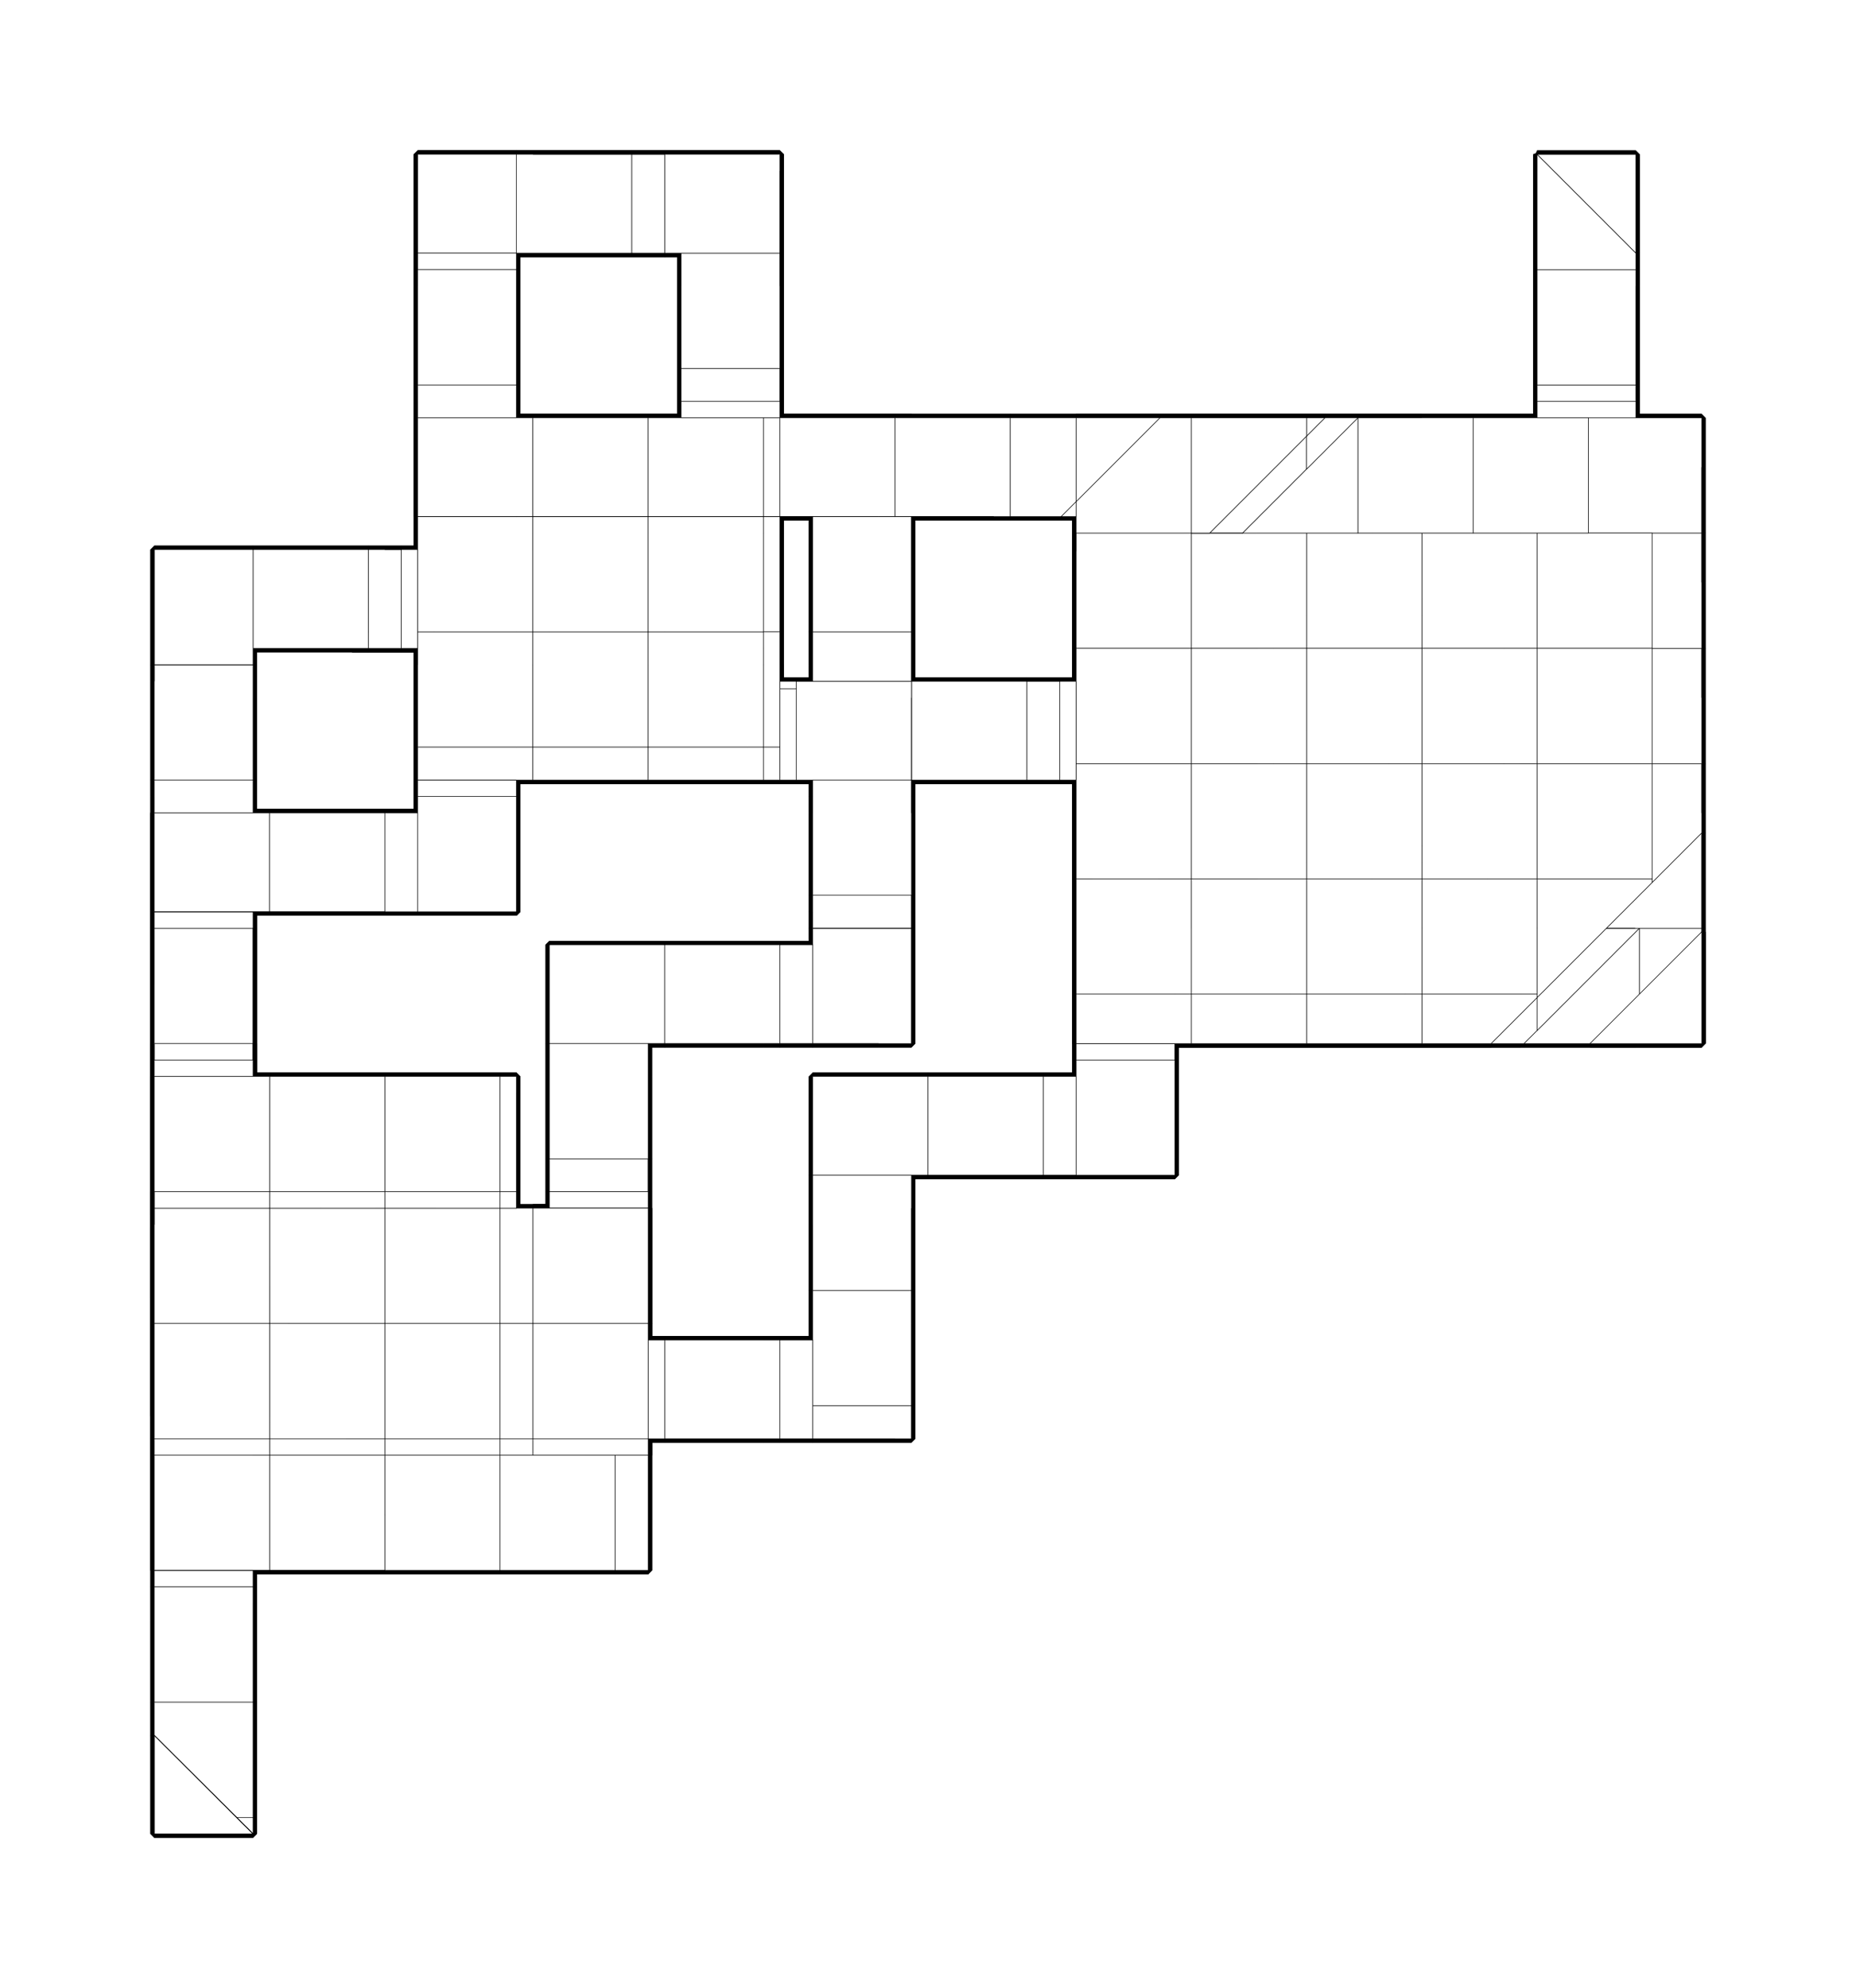 <?xml version="1.0" encoding="utf-8" ?>
<svg baseProfile="tiny" height="100%" version="1.2" viewBox="-524.0 -2700.0 3608.0 3864.0" width="100%" xmlns="http://www.w3.org/2000/svg" xmlns:ev="http://www.w3.org/2001/xml-events" xmlns:xlink="http://www.w3.org/1999/xlink"><defs><g id="bsp_ref"><polygon points="1648,-1008 1648,-976 1680,-976 1680,-1008" /><polygon points="-224,-1088 -224,-896 -224,-864 -224,-864 -224,-927.207 -224,-1088" /><polygon points="-224,-1088 -224,-1120 -32,-1120 -32,-928 -32,-896 -224,-896" /><polygon points="0,-1120 -32,-1120 -224,-1120 -224,-1120 -31.207,-1120 0,-1120" /><polygon points="-224,-864 -224,-672 -224,-640 -224,-640 -224,-640 -224,-786.448 -224,-864" /><polygon points="-32,-896 -32,-832 -32,-672 -224,-672 -224,-864 -224,-896" /><polygon points="-32,-896 -32,-928 -32,-928 -32,-896 -32,-832 -32,-832" /><polygon points="224,-1120 288,-1120 288,-928 192,-928 192,-1120" /><polygon points="224,-1120 192,-1120 0,-1120 0,-1120 192.793,-1120 224,-1120" /><polygon points="288,-1152 288,-1152 480,-1152 480,-1152" /><polygon points="-224,-640 -221.529,-640 -224,-640" /><polygon points="288,-1152 288,-1152 288,-1120 288,-1120 288,-1152" /><polygon points="-224,-640 -221.529,-640 -205.391,-608 -103.642,-406.242 -224,-466.163" /><polygon points="288,-1120 288,-1152 480,-1152 480,-989.884 418.116,-928 288,-928" /><polygon points="-205.391,-608 -221.529,-640 -32,-640 -32,-608" /><polygon points="192,-928 -32,-928 -32,-1120 0,-1120 192,-1120" /><polygon points="288,-1280.529 288,-1376 288,-1440 288,-1504.529 352.529,-1440 384.529,-1408 480,-1312.529 512,-1280.529" /><polygon points="-32,-672 -32,-640 -221.529,-640 -224,-640 -224,-672" /><polygon points="-224,-1120 -224,-1120 -224,-1088 -224,-1088" /><polygon points="480,-1152 480,-1152 480,-1152 480,-989.884" /><polygon points="480,-1152 288,-1152 288,-1184 480,-1184" /><polygon points="288,-928 418.116,-928 288,-928 192,-928 192,-928" /><polygon points="288,-1376 288,-1280.529 288,-1184 288,-1152 288,-1152 288,-1184 288,-1376" /><polygon points="512,-1184 608.529,-1184 480,-1184 480,-1184" /><polygon points="512,-1184 480,-1184 288,-1184 288,-1280.529 512,-1280.529" /><polygon points="256,-1440 256,-1440 256,-1535.471 256,-1536.529" /><polygon points="256,-1440 256,-1440 192,-1440 160.529,-1440" /><polygon points="1680,-976 1680,-976 1648,-976 1648,-976" /><polygon points="1648,-976 1648,-976 1648,-1008 1648,-1008" /><polygon points="288,-1440 288,-1440 256,-1440 256,-1440 256,-1440" /><polygon points="1680,-1008 1680,-1008 1680,-976 1680,-976" /><polygon points="1648,-1008 1648,-1008 1680,-1008 1680,-1008" /><polygon points="-224,-562.448 -224,-466.163 -224,-338.448 -224,-384 -224,-562.448" /><polygon points="-224,-786.448 -224,-640 -224,-608 -224,-562.448 -224,-562.448 -224,-608 -224,-640 -224,-670.678 -224,-672 -224,-786.448" /><polygon points="-224,-562.448 -224,-608 -224,-640 -224,-640 -224,-466.163" /><polygon points="-32,-608 98.116,-608 18.609,-528.494 -103.642,-406.242 -224,-466.163 -224,-562.448 -224,-608" /><polygon points="18.609,-528.494 98.116,-608 -32,-608 -224,-608 -224,-562.448 -224,-466.163 -103.642,-406.242" /><polygon points="192,-928 288,-928 288,-1120 224,-1120 192.793,-1120 0,-1120 -31.207,-1120 -32,-1119.207 -32,-928" /><polygon points="0,-1120 192.793,-1120 224,-1120 288,-1120 288,-928 192,-928 -32,-928 -32,-1119.207 -31.207,-1120" /><polygon points="-32,-672 -32,-832 -32,-896 -32,-928 -32,-1119.207 -223.207,-928 -224,-927.207 -224,-864 -224,-786.448 -224,-640 -224,-608 -32,-608" /><polygon points="-224,-640 -224,-786.448 -224,-864 -224,-927.207 -223.207,-928 -32,-1119.207 -32,-928 -32,-896 -32,-832 -32,-672 -32,-608 -224,-608" /><polygon points="480,-1152 480,-1184 480,-1312.529 384.529,-1408 352.529,-1440 288,-1440 288,-1408 288,-1376 288,-1184 288,-1152 288,-1120 288,-928 418.116,-928 480,-989.884" /><polygon points="288,-1120 288,-1152 288,-1184 288,-1376 288,-1408 288,-1440 352.529,-1440 384.529,-1408 480,-1312.529 480,-1184 480,-1152 480,-989.884 418.116,-928 288,-928" /><polygon points="192,-1440 256,-1440 288,-1440 352.529,-1440 288,-1504.529 256.529,-1536 256,-1535.471 192,-1471.471 160.529,-1440" /><polygon points="288,-1504.529 352.529,-1440 288,-1440 256,-1440 192,-1440 160.529,-1440 192,-1471.471 256,-1535.471 256.529,-1536" /><polygon points="256,-1536.529 256,-1535.471 256.529,-1536" /><polygon points="256.529,-1536 256,-1535.471 256,-1536.529" /><polygon points="608.529,-1184 576.529,-1216 544,-1248.529 512,-1280.529 480,-1312.529 480,-1184" /><polygon points="512,-1280.529 544,-1248.529 576.529,-1216 608.529,-1184 480,-1184 480,-1312.529" /><polygon points="352.529,-1440 288,-1504.529 256.529,-1536 256,-1536.529 256,-1632 288,-1632 480,-1632 480,-1408 384.529,-1408" /><polygon points="418.116,-928 480,-989.884 480,-928" /><polygon points="288,-1184 288,-1152 288,-1152 288,-1152 288,-1184" /><polygon points="288,-1152 288,-1120 288,-1120 288,-1152" /><polygon points="418.116,-928 480,-928 480,-928 288,-928 288,-928" /><polygon points="192.793,-1120 0,-1120 -31.207,-1120 0.793,-1120 192.793,-1120" /><polygon points="256,-1536.529 256,-1535.471 256,-1632 256,-1632" /><polygon points="256,-1440 288,-1440 288,-1440 256,-1440" /><polygon points="256,-1440 256,-1440 256,-1440 192,-1440 192,-1440" /><polygon points="192,-1471.471 160.529,-1440 -32,-1440 -32,-1632 0,-1632 192,-1632" /><polygon points="-32,-928 -32,-928 -32,-896 -32,-896" /><polygon points="288,-1408 288,-1440 288,-1440 288,-1376 288,-1376" /><polygon points="544,-1248.529 576.529,-1216 608.529,-1184 512,-1184 512,-1280.529" /><polygon points="480,-1152 480,-1152 480,-1184 480,-1184" /><polygon points="256.529,-1536 288,-1504.529 288,-1440 256,-1440 256,-1536.529" /><polygon points="160.529,-1440 192,-1471.471 256,-1535.471 256,-1440" /><polygon points="-223.207,-928 -32,-1119.207 -31.207,-1120 -224,-1120 -224,-1088 -224,-927.207" /><polygon points="18.609,-528.494 -103.642,-406.242 -205.391,-608 -32,-608 18.609,-608" /><polygon points="98.116,-608 18.609,-528.494 18.609,-608" /><polygon points="192,-928 -32,-928 -32,-928 192,-928" /><polygon points="288,-1120 288,-1120 224,-1120 224,-1120" /><polygon points="98.116,-608 18.609,-608 -32,-608 -32,-608" /><polygon points="-32,-832 -32,-672 -32,-608 -32,-608 -32,-640 -32,-672 -32,-832" /><polygon points="-224,-896 -224,-927.207 -224,-864 -224,-786.448 -224,-786.448" /><polygon points="-224,-896 -224,-786.448 -224,-672 -32,-672 -32,-896" /><polygon points="0.793,-1120 -31.207,-1120 -32,-1119.207 -223.207,-928 -32,-928 0.793,-928" /><polygon points="-92.426,-384 -103.642,-406.242 18.609,-528.494 98.116,-608 120.358,-608 120.358,-384" /><polygon points="192,-608 354.645,-608 322.645,-576 120.358,-373.713 120.358,-384 120.358,-608" /><polygon points="192,-608 120.358,-608 98.116,-608 -32,-608 -32,-608 0,-608 192,-608" /><polygon points="480,-1408 480,-1312.529 384.529,-1408" /><polygon points="480,-1184 480,-1184 608.529,-1184 704,-1184" /><polygon points="256,-1632 256,-1632 288,-1632 288,-1632 288,-1632 256,-1632" /><polygon points="224,-1632 192,-1632 0,-1632 0,-1632 192,-1632 224,-1632" /><polygon points="224,-1632 256,-1632 256,-1535.471 192,-1471.471 192,-1632" /><polygon points="288,-1664 288,-1856 288,-1888 512,-1888 512,-1664" /><polygon points="544,-1408 544,-1248.529 512,-1280.529 480,-1312.529 480,-1408" /><polygon points="-32,-1408 -32,-1408 -32,-1408 -32,-1344 -32,-1344" /><polygon points="-32,-928 -223.207,-928 -224,-927.207 -224,-896 -32,-896" /><polygon points="768,-1216 768,-1184 704,-1184 608.529,-1184 576.529,-1216" /><polygon points="2400,-1504 2400,-1504 2400,-1412.694 2400,-1348.099 2400,-1348.099" /><polygon points="-32,-896 -32,-672 -32,-672 -32,-672 -32,-832 -32,-896" /><polygon points="-224,-672 -224,-670.678 -224,-640 -32,-640 -32,-672" /><polygon points="224.793,-1120 288,-1120 288,-1120 224,-1120 192.793,-1120 192.793,-1120" /><polygon points="224.793,-1120 192.793,-1120 0.793,-1120 0.793,-928 192,-928 224.793,-928" /><polygon points="-224,-640 -224,-640 -224,-670.678" /><polygon points="120.358,-373.713 98.645,-352 -17.643,-235.712 -20.896,-242.162 -92.426,-384 120.358,-384" /><polygon points="354.645,-608 448,-608 480,-608 480,-384 322.645,-384 322.645,-576" /><polygon points="224,-608 354.645,-608 192,-608 192,-608" /><polygon points="224,-608 192,-608 0,-608 0,-608 224,-608" /><polygon points="-32,-640 -32,-608 -32,-608 -32,-672 -32,-672" /><polygon points="-32,-640 -32,-640 -32,-640 -32,-608 -32,-608" /><polygon points="-32,-672 -32,-672 -32,-640 -32,-640" /><polygon points="288,-1152 480,-1152 480,-1152 288,-1152" /><polygon points="-224,-640 -224,-640 -32,-640 -32,-640" /><polygon points="288,-1184 480,-1184 480,-1184 288,-1184" /><polygon points="-224,-640 -224,-640 -224,-640 -224,-608 -224,-608" /><polygon points="288,-1120 288,-928 480,-928 480,-1152 288,-1152" /><polygon points="480,-1632 512,-1632 544,-1632 544,-1440 544,-1408 480,-1408" /><polygon points="704,-1184 704,-1184 512,-1184 480,-1184 480,-1184 480,-1184 704,-1184" /><polygon points="704,-1184 704,-1184 768,-1184 928,-1184" /><polygon points="-224,-608 -224,-608 -224,-608 -224,-562.448 -224,-384 -224,-384" /><polygon points="448,-608 354.645,-608 224,-608 224,-608 224,-608 448,-608" /><polygon points="512,-1632 480,-1632 288,-1632 288,-1664 512,-1664" /><polygon points="288,-1856 288,-1664 288,-1632 288,-1632 288,-1856" /><polygon points="-224,-1408 -224,-1408 -32,-1408 -32,-1408" /><polygon points="0,-1632 -32,-1632 -224,-1632 -224,-1632 -32,-1632 0,-1632" /><polygon points="1952,-1219.835 1952,-1280 1952,-1443.835 2176,-1219.835" /><polygon points="2244.099,-1504 2020.099,-1504 2244.099,-1504" /><polygon points="544,-1632 544,-1664 768,-1664 768,-1440 544,-1440" /><polygon points="992,-1184 992,-1216 992,-1408 992,-1184" /><polygon points="992,-1184 992,-1184 992,-1184 960,-1184 928,-1184 928,-1184" /><polygon points="-224,-1376 -224,-1184 -224,-1152 -224,-1152 -224,-1184 -224,-1376" /><polygon points="-224,-1376 -224,-1408 -32,-1408 -32,-1344 -32,-1184 -224,-1184" /><polygon points="-32,-1184 -32,-1120 -224,-1120 -224,-1152 -224,-1184" /><polygon points="288,-1632 288,-1632 288,-1632 288,-1696 288,-1744.925 288,-1856 288,-1856" /><polygon points="2176,-1056 1952,-1056 1952,-1219.835 2176,-1219.835" /><polygon points="1952,-1280 1952,-1219.835 1952,-1056 1952,-1056 1952,-1155.24 1952,-1219.835 1952,-1280" /><polygon points="192,-928 0.793,-928 -32,-928 -32,-928 192,-928" /><polygon points="768,-1440 768,-1216 576.529,-1216 544,-1248.529 544,-1408 544,-1440" /><polygon points="992,-1216 992,-1184 928,-1184 768,-1184 768,-1216" /><polygon points="544,-1664 544,-1632 512,-1632 512,-1664" /><polygon points="36.677,-128 0,-200.727 -17.643,-235.712 98.645,-352 206.357,-352 206.357,-128" /><polygon points="322.645,-384 322.645,-352 206.357,-352 98.645,-352 120.358,-373.713 322.645,-576" /><polygon points="-224,-242.162 -224,-338.448 -224,-466.163 -103.642,-406.242 -92.426,-384 -20.896,-242.162" /><polygon points="480,-1152 480,-1152 480,-1152 480,-1184 480,-1184 480,-1184" /><polygon points="480,-1184 288,-1184 288,-1152 480,-1152" /><polygon points="-32,-608 -32,-640 -224,-640 -224,-608" /><polygon points="288,-928 224.793,-928 192,-928 192,-928 288,-928" /><polygon points="288,-928 288,-1120 224.793,-1120 224.793,-928" /><polygon points="256,-1440 288,-1440 288,-1632 256,-1632" /><polygon points="256,-1440 256,-1440 256,-1632 256,-1632" /><polygon points="256,-1440 256,-1632 224,-1632 192,-1632 192,-1440" /><polygon points="-224,-1632 -32,-1632 -32,-1440 -32,-1408 -224,-1408" /><polygon points="2400,-1124.099 2400,-1280 2244.099,-1280" /><polygon points="2339.835,-1056 2176,-1056 2176,-1219.835" /><polygon points="2339.835,-1056 2176,-1056 2176,-1056" /><polygon points="1952,-1443.835 1952,-1280 1952,-1280" /><polygon points="2176,-1219.835 1952,-1443.835 1952,-1280 1952,-1219.835" /><polygon points="2176,-1219.835 1952,-1219.835 1952,-1155.24 2051.24,-1056 2176,-1056" /><polygon points="2339.835,-1056 2176,-1219.835 2176,-1056" /><polygon points="2244.099,-1280 2020.099,-1504 2244.099,-1504" /><polygon points="2244.099,-1280 2244.099,-1504 2400,-1504 2400,-1348.099 2400,-1280" /><polygon points="2400,-1124.099 2244.099,-1280 2400,-1280" /><polygon points="-224,-384 -224,-384 -224,-384 -224,-338.448 -224,-242.162 -224,-177.851" /><polygon points="206.357,-128 206.357,-352 322.645,-352 430.357,-352 430.357,-128" /><polygon points="-224,-171.944 -224,-18.163 -224,52.056 -224,-160 -224,-171.944" /><polygon points="480,-384 480,-352 430.357,-352 322.645,-352 322.645,-384" /><polygon points="480,-384 480,-608 480,-608 480,-384" /><polygon points="512,-1888 288,-1888 288,-1888 419.348,-1888 512,-1888" /><polygon points="992,-1408 992,-1408 992,-1408 992,-1184 992,-1184" /><polygon points="-224,-1152 -224,-1120 -224,-928 -224,-928 -224,-1120 -224,-1152" /><polygon points="192,-1440 -32,-1440 -32,-1440 160.529,-1440 192,-1440" /><polygon points="480,-352 480,-384 480,-384 480,-384 480,-352" /><polygon points="768,-1664 544,-1664 544,-1888 577.917,-1888 768,-1697.917" /><polygon points="768,-1664 801.917,-1664 992,-1664 992,-1632 992,-1440 768,-1440" /><polygon points="992,-1440 992,-1408 992,-1216 768,-1216 768,-1440" /><polygon points="544,-1888 544,-1664 512,-1664 512,-1888" /><polygon points="224,-1120 0,-1120 0,-1120 224,-1120" /><polygon points="2179.967,-1280 2176,-1283.967 1955.967,-1504 2179.967,-1504" /><polygon points="2179.967,-1280 2179.967,-1504 2180.43,-1504 2400,-1284.43 2400,-1280" /><polygon points="2400,-1059.967 2179.967,-1280 2400,-1280" /><polygon points="2179.967,-1280 2400,-1059.967 2400,-1056 2179.504,-1056 2176,-1059.504 2176,-1280 2176,-1283.967" /><polygon points="1952,-1504 1952,-1283.504 1952,-1504" /><polygon points="2400,-1056 2400,-1059.967 2400,-1280 2400,-1284.43 2400,-1280 2400,-1056" /><polygon points="1056,-1408 1056,-1248 1056,-1184 1056,-1184 1056,-1248 1056,-1408" /><polygon points="768,-1697.917 577.917,-1888 736,-1888 769.587,-1888 800,-1888 800,-1728 800,-1665.917" /><polygon points="800,-1665.917 801.917,-1664 768,-1664 768,-1697.917" /><polygon points="480,-928 480,-928 480,-989.884 480,-1152 480,-1152" /><polygon points="1248,-1248 1248,-1184 1056,-1184 1056,-1248" /><polygon points="288,-1120 288,-1152 480,-1152 480,-928 288,-928" /><polygon points="288,-1120 288,-928 224,-928 224,-1120" /><polygon points="2400,-1280 2400,-1348.099 2400,-1412.694 2308.694,-1504 2244.099,-1504 2244.099,-1280" /><polygon points="1792,-672 1568,-672 1568,-672 1792,-672" /><polygon points="288,-1632 288,-1440 288,-1440 288,-1440 288,-1472 288,-1632" /><polygon points="256,-1632 256,-1632 256,-1632 224,-1632 224,-1632" /><polygon points="2176,-1056 2051.24,-1056 1952,-1056 1952,-1056 2176,-1056" /><polygon points="149.642,96 165.78,128 0,128 0,96 0,94.689 0,52.056 0,23.273 112.965,23.273" /><polygon points="149.642,96 112.965,23.273 36.677,-128 206.357,-128 206.357,96" /><polygon points="0,23.273 0,-18.163 0,-200.727 36.677,-128 112.965,23.273" /><polygon points="0,23.273 0,52.056 -224,52.056 -224,-18.163 0,-18.163" /><polygon points="1792,-768 1792,-672 1568,-672 1568,-768" /><polygon points="288,-1253.11 288,-1184 288,-1184" /><polygon points="288,-1184 288,-1184 288,-1152 288,-1152 288,-1152 288,-1184" /><polygon points="288,-1253.11 288,-1408 389.158,-1408 480,-1408 480,-1184 288,-1184" /><polygon points="0,-608 0,-608 0,-608 224,-608 224,-608 224,-608" /><polygon points="1568,-896 1568,-896 1568,-768 1568,-672 1568,-672 1568,-672 1568,-896" /><polygon points="1568,-1021.62 1568,-992 1568,-896 1568,-896" /><polygon points="2244.099,-1504 2020.099,-1504 2244.099,-1280" /><polygon points="2400,-1348.099 2400,-1280 2400,-1124.099 2400,-1280 2400,-1348.099" /><polygon points="288,-1408 288,-1408 288,-1440 288,-1440 288,-1440 288,-1408" /><polygon points="288,-1408 288,-1408 288,-1376 288,-1184 288,-1184 288,-1184" /><polygon points="192,-1632 0,-1632 -32,-1632 -32,-1440 192,-1440" /><polygon points="1924.264,-672 1920,-672 1920,-672" /><polygon points="206.357,96 206.357,-128 430.357,-128 430.357,96" /><polygon points="430.357,-128 430.357,-352 480,-352 512,-352 654.357,-352 654.357,-128" /><polygon points="1680,-976 1680,-976 1648,-976 1648,-976" /><polygon points="1648,-976 1648,-976 1648,-1008 1648,-1008" /><polygon points="736,-1888 577.917,-1888 544,-1888 512,-1888 512,-1888 736,-1888" /><polygon points="-32,-608 -32,-608 -224,-608 -224,-608 -224,-608 -32,-608" /><polygon points="0,-608 0,-608 0,-608 -32,-608 -32,-608 -32,-608" /><polygon points="-224,-928 -224,-1120 -32,-1120 0,-1120 0,-928" /><polygon points="224,-928 0,-928 0,-1120 224,-1120" /><polygon points="-32,-1440 -32,-1408 -32,-1408 -32,-1408 -32,-1440" /><polygon points="-32,-1440 -32,-1632 -224,-1632 -224,-1408 -32,-1408" /><polygon points="206.357,128 165.78,128 149.642,96 206.357,96" /><polygon points="1680,-1008 1680,-1008 1680,-976 1680,-976" /><polygon points="1648,-1008 1648,-1008 1680,-1008 1680,-1008" /><polygon points="1472,-1184 1280,-1184 1248,-1184 1248,-1248 1248,-1376 1472,-1376" /><polygon points="992,-1664 992,-1696 992,-1696 992,-1632 992,-1632" /><polygon points="480,-1152 288,-1152 288,-1152 480,-1152" /><polygon points="769.587,-1888 736,-1888 736,-1888" /><polygon points="2179.967,-1504 1955.967,-1504 1952,-1504 1952,-1504 2176,-1504 2180.43,-1504" /><polygon points="-32,-1344 -32,-1184 -32,-1120 -32,-1120 -32,-1184 -32,-1344" /><polygon points="-32,-1344 -32,-1408 -224,-1408 -224,-1376 -224,-1184 -32,-1184" /><polygon points="480,-1152 480,-1152 480,-928 480,-928 480,-1152" /><polygon points="2308.694,-1504 2400,-1412.694 2400,-1504" /><polygon points="1952,-1056 2051.24,-1056 1952,-1155.24" /><polygon points="1952,-1155.24 2051.24,-1056 1952,-1056" /><polygon points="2176,-1504 2180.43,-1504 2400,-1284.43 2400,-1280 2400,-1056 2179.504,-1056 2176,-1059.504 1955.504,-1280 1952,-1283.504 1952,-1504" /><polygon points="2176,-1504 1952,-1504 1952,-1283.504 1955.504,-1280 2176,-1059.504 2179.504,-1056 2400,-1056 2400,-1280 2400,-1284.43 2180.43,-1504" /><polygon points="2400,-1284.43 2400,-1504 2400,-1504 2400,-1504 2400,-1280 2400,-1280 2400,-1280" /><polygon points="2176,-1504 1952,-1504 1952,-1504 2176,-1504" /><polygon points="2179.504,-1056 2400,-1056 2400,-1056 2400,-1056 2372.265,-1056 2176,-1056 2176,-1056" /><polygon points="1952,-1056 2051.24,-1056 1952,-1056" /><polygon points="1952,-1155.24 1952,-1056 1952,-1056" /><polygon points="2051.24,-1056 1952,-1155.24 1952,-1056" /><polygon points="2400,-1056 2179.504,-1056 2400,-1056" /><polygon points="1955.504,-1280 1952,-1283.504 1952,-1504 1955.967,-1504 2176,-1283.967 2176,-1280" /><polygon points="2176,-1059.504 1955.504,-1280 2176,-1280" /><polygon points="2400,-1504 2308.694,-1504 2400,-1504" /><polygon points="2308.694,-1504 2400,-1504 2400,-1504 2244.099,-1504 2244.099,-1504" /><polygon points="2400,-1412.694 2400,-1504 2400,-1504" /><polygon points="2400,-1412.694 2308.694,-1504 2400,-1504" /><polygon points="2400,-1504 2308.694,-1504 2400,-1412.694" /><polygon points="1952,-1280 1952,-1056 1952,-1056 1952,-1280" /><polygon points="2176,-1056 1952,-1056 1952,-1280 1952,-1283.504 1955.504,-1280 2176,-1059.504 2179.504,-1056" /><polygon points="0,-21.492 0,52.056 0,94.689 0,64 0,-13.98" /><polygon points="1568,-672 1568,-672 1568,-672 1568,-896 1568,-896" /><polygon points="736,-352 736,-320 736,-128 654.357,-128 654.357,-352" /><polygon points="736,-352 736,-352 736,-320 736,-320" /><polygon points="544,-672 544,-608 544,-608 544,-672" /><polygon points="1568,-1120 1568,-1021.62 1568,-896 1568,-896 1568,-896 1568,-896 1568,-1120" /><polygon points="1920,-768 1920,-672 1792,-672 1792,-768" /><polygon points="1056,-1632 1056,-1696 1216,-1696 1248,-1696 1248,-1600 1248,-1472 1056,-1472" /><polygon points="1056,-1632 1056,-1472 1056,-1408 1056,-1408 1056,-1472 1056,-1632" /><polygon points="480,-1184 480,-1152 288,-1152 288,-1184" /><polygon points="736,-1888 512,-1888 512,-1888 736,-1888" /><polygon points="-224,-18.163 -224,-171.944 -224,-177.851 -224,-242.162 -20.896,-242.162 -17.643,-235.712 0,-200.727 0,-18.163" /><polygon points="0,94.689 0,96 -32,96 -224,96 -224,94.689" /><polygon points="768,-864 544,-864 544,-864 768,-864" /><polygon points="1248,-1472 1248,-1376 1248,-1248 1056,-1248 1056,-1408 1056,-1472" /><polygon points="992,-1728 992,-1696 992,-1664 801.917,-1664 800,-1665.917 800,-1728" /><polygon points="1536,-1184 1536,-1184 1504,-1184 1504,-1184" /><polygon points="288,-1408 288,-1253.11 288,-1184 288,-1184 288,-1184 288,-1248 288,-1408" /><polygon points="0,64 0,94.689 -224,94.689 -224,64" /><polygon points="544,-608 544,-672 736,-672 736,-608 736,-448 544,-448" /><polygon points="544,-608 544,-448 544,-384 544,-384 544,-448 544,-608" /><polygon points="2016,-672 1792,-672 1792,-672 1920,-672 1924.264,-672 2016,-672" /><polygon points="1952,-1504 1952,-1504 2148.265,-1504 2176,-1504 2176,-1504 2176,-1504" /><polygon points="1792,-992 1792,-768 1568,-768 1568,-896 1568,-992" /><polygon points="-224,-1408 -224,-1408 -224,-1408 -224,-1376 -224,-1376" /><polygon points="-224,-1408 -224,-1408 -32,-1408 -32,-1408" /><polygon points="592,208 560,208 560,240 592,240" /><polygon points="0,-130.161 0,-21.492 0,-13.98 0,-122.65" /><polygon points="-32,128 -32,96 0,96 0,128" /><polygon points="224,-608 224,-608 448,-608 448,-608 448,-608" /><polygon points="1920,-896 1920,-800 1920,-672 1920,-672 1920,-768 1920,-896" /><polygon points="1920,-896 1920,-1024 1924.264,-1024 2144,-1024 2144,-800 1920,-800" /><polygon points="-224,-608 -224,-608 -224,-608 -32,-608 -32,-608 -32,-608" /><polygon points="512,-1408 505.338,-1408 396.669,-1408 288,-1408 288,-1184 480,-1184 512,-1184" /><polygon points="389.158,-1408 288,-1408 288,-1408 396.669,-1408" /><polygon points="430.357,96 430.357,-128 654.357,-128 654.357,96" /><polygon points="2400,-1056 2400,-1056 2400,-1280 2400,-1280" /><polygon points="480,-608 480,-608 448,-608 448,-608 448,-608" /><polygon points="480,-608 480,-608 480,-384 480,-384 480,-384" /><polygon points="512,-352 512,-352 512,-306.676 512,-299.165" /><polygon points="1472,-1376 1248,-1376 1248,-1376 1472,-1376" /><polygon points="480,-384 480,-384 480,-384 480,-384 480,-352 480,-352 480,-352" /><polygon points="430.357,128 389.78,128 206.357,128 206.357,96 430.357,96" /><polygon points="288,-1888 288,-1888 288,-1856 288,-1856 288,-1856" /><polygon points="2400,-1504 2400,-1284.43 2180.43,-1504" /><polygon points="736,-672 736,-672 736,-608 736,-608" /><polygon points="480,-928 480,-928 288,-928 288,-928" /><polygon points="-32,-1120 0,-1120 0,-1120 -32,-1120" /><polygon points="992,-1696 992,-1696 992,-1696 992,-1632 992,-1632 992,-1632" /><polygon points="0,-238.83 0,-160 0,-130.161 0,-122.65 0,-160 0,-231.319" /><polygon points="0,-238.83 0,-347.499 0,-384 -14.173,-384 -122.842,-384 -224,-384 -224,-171.944 -224,-160 0,-160" /><polygon points="1568,-672 1568,-672 1568,-672 1792,-672 1792,-672" /><polygon points="736,-128 736,-96 736,96 654.357,96 654.357,-128" /><polygon points="768,-672 736,-672 544,-672 544,-864 768,-864" /><polygon points="1920,-992 1920,-1024 1920,-1024 1920,-896 1920,-896" /><polygon points="1920,-992 1920,-896 1920,-768 1792,-768 1792,-992" /><polygon points="1216,-1696 1056,-1696 992,-1696 992,-1728 992,-1888 1216,-1888" /><polygon points="1536,-1376 1568,-1376 1568,-1216 1568,-1184 1536,-1184 1504,-1184 1472,-1184 1472,-1376" /><polygon points="704,-1184 480,-1184 480,-1408 497.827,-1408 606.496,-1408 704,-1408" /><polygon points="512,-1888 419.348,-1888 512,-1888" /><polygon points="497.827,-1408 480,-1408 389.158,-1408 396.669,-1408 505.338,-1408" /><polygon points="278.745,352 192,352 192,179.992" /><polygon points="1920,-1024 1920,-1024 1922.909,-1024 1924.264,-1024" /><polygon points="992,-864 768,-864 768,-864 992,-864" /><polygon points="1920,-1024 1920,-1024 1922.909,-1024" /><polygon points="992,-1952 992,-1920 992,-1888 992,-1728 800,-1728 800,-1888 800,-1920 800,-1952" /><polygon points="800,-2144 800,-1952 800,-1920 800,-1920 800,-1984 800,-2144" /><polygon points="1056,-1248 1056,-1184 1248,-1184 1248,-1248" /><polygon points="1922.909,-1024 1920,-1024 1920,-1026.909" /><polygon points="1924.264,-1024 1922.909,-1024 1920,-1026.909 1920,-1056 1924.264,-1056" /><polygon points="0,-160 0,-122.65 0,-13.98 0,64 -224,64 -224,-96 -224,-160" /><polygon points="1920,-1024 1920,-1024 1920,-1026.909" /><polygon points="2144,-800 2144,-672 2016,-672 1924.264,-672 1920,-672 1920,-800" /><polygon points="768,-2208 769.587,-2208 768,-2208" /><polygon points="2240,-672 2016,-672 2016,-672 2144,-672 2240,-672" /><polygon points="769.587,-2208 800,-2208 800,-2208 768,-2208 768,-2208" /><polygon points="1056,-896 1248,-896 1248,-896 1056,-896" /><polygon points="768,-2208 768,-2208 768,-2208 704,-2208 704,-2208" /><polygon points="1924.264,-1056 1920,-1056 1920,-1216 1920,-1280 1952,-1280 1952,-1056" /><polygon points="480,-1184 480,-1184 704,-1184 704,-1184" /><polygon points="480,-1184 480,-1184 480,-1152 480,-1152 480,-1152 480,-1184" /><polygon points="-224,128 -224,96 -32,96 -32,128 -32,320 -224,320" /><polygon points="2400,-1504 2400,-1504 2180.43,-1504 2176,-1504 2176,-1504 2176,-1504" /><polygon points="544,-352 736,-352 736,-320 736,-128 512,-128 512,-198.007 512,-306.676 512,-352" /><polygon points="1056,-864 1056,-672 992,-672 992,-864" /><polygon points="1056,-864 1056,-896 1248,-896 1248,-672 1184,-672 1056,-672" /><polygon points="1056,-864 1056,-864 1056,-896 1056,-896 1056,-896" /><polygon points="544,-352 512,-352 512,-352 544,-352" /><polygon points="419.348,-1888 288,-1888 288,-1856 288,-1744.925" /><polygon points="1792,-1216 1792,-992 1568,-992 1568,-1021.62 1568,-1120 1568,-1184 1568,-1216" /><polygon points="800,-2208 769.587,-2208 768,-2208 768,-2400 800,-2400" /><polygon points="800,-2208 800,-2400 992,-2400 992,-2368 992,-2176 800,-2176" /><polygon points="0,-347.499 0,-238.83 0,-231.319 0,-339.988" /><polygon points="928,-1184 736,-1184 704,-1184 704,-1184 928,-1184" /><polygon points="-224,-1184 -224,-1152 -224,-1120 -32,-1120 -32,-1184" /><polygon points="-224,-1632 -224,-1632 -224,-1408 -224,-1408 -224,-1408" /><polygon points="192,352 -32,352 -32,320 -32,128 0,128 165.78,128 192,179.992" /><polygon points="512,-306.676 512,-198.007 512,-190.496 512,-299.165" /><polygon points="0,-384 0,-384 0,-384 45.324,-384 52.835,-384" /><polygon points="-224,-608 -224,-608 -224,-608 -224,-384 -224,-384 -224,-384" /><polygon points="606.496,-1408 497.827,-1408 505.338,-1408 512,-1408 614.007,-1408" /><polygon points="736,-1408 722.677,-1408 614.007,-1408 512,-1408 512,-1184 704,-1184 736,-1184" /><polygon points="0,-928 0,-1120 -32,-1120 -224,-1120 -224,-928" /><polygon points="704,-2208 480,-2208 480,-2400 512,-2400 704,-2400" /><polygon points="389.78,352 278.745,352 192,179.992 165.78,128 206.357,128 389.78,128" /><polygon points="0,-384 0,-384 0,-384 -6.662,-384 -14.173,-384" /><polygon points="-224,-160 -224,52.056 0,52.056 0,-21.492 0,-130.161 0,-160" /><polygon points="2400,-1280 2400,-1280 2400,-1248 2400,-1056 2400,-1056 2400,-1056 2400,-1280" /><polygon points="2400,-1504 2400,-1504 2400,-1504 2400,-1472 2400,-1280 2400,-1280" /><polygon points="736,-352 736,-352 654.357,-352 512,-352 512,-352" /><polygon points="992,-1184 992,-1408 960,-1408 960,-1184" /><polygon points="224,-1120 0,-1120 0,-928 224,-928" /><polygon points="992,-1408 992,-1408 992,-1440 992,-1632 992,-1632 992,-1632" /><polygon points="654.357,128 613.78,128 430.357,128 430.357,96 654.357,96" /><polygon points="654.357,128 736,128 736,352 613.78,352 613.78,128" /><polygon points="2368,-672 2432,-672 2432,-672 2240,-672 2240,-672" /><polygon points="512,-1888 419.348,-1888 288,-1744.925 288,-1696 512,-1696" /><polygon points="736,-320 736,-128 736,-96 736,-96 736,-128 736,-320" /><polygon points="736,-448 736,-384 736,-352 544,-352 544,-384 544,-448" /><polygon points="1216,-1888 992,-1888 992,-1888 1024,-1888 1056,-1888 1216,-1888" /><polygon points="1280,-1184 1248,-1184 1056,-1184 1056,-1184 1248,-1184 1280,-1184" /><polygon points="288,-1152 480,-1152 480,-1152 288,-1152" /><polygon points="512,-198.007 512,-128 512,-89.338 512,-81.827 512,-128 512,-190.496" /><polygon points="1792,-672 1792,-672 1568,-672 1568,-672 1792,-672" /><polygon points="1792,-672 1792,-672 1792,-672 2016,-672 2016,-672" /><polygon points="736,96 736,128 654.357,128 654.357,96" /><polygon points="992,-672 960,-672 768,-672 768,-864 992,-864" /><polygon points="1920,-1216 1920,-1056 1920,-1026.909 1920,-1024 1920,-992 1792,-992 1792,-1216" /><polygon points="1248,-1888 1248,-1696 1216,-1696 1216,-1888" /><polygon points="1248,-1888 1248,-1888 1248,-1696 1248,-1696" /><polygon points="544,-864 544,-864 544,-672 544,-672" /><polygon points="288,-1120 288,-1152 288,-1152 288,-1152 288,-1120" /><polygon points="288,-1120 288,-928 480,-928 480,-1152 288,-1152" /><polygon points="288,-1120 288,-1120 224,-1120 224,-1120" /><polygon points="928,-1184 704,-1184 704,-1408 715.165,-1408 823.834,-1408 928,-1408" /><polygon points="715.165,-1408 704,-1408 606.496,-1408 614.007,-1408 722.677,-1408" /><polygon points="1568,-1600 1568,-1440 1568,-1376 1568,-1376 1568,-1600" /><polygon points="992,-2176 992,-2144 992,-1952 800,-1952 800,-2144 800,-2176" /><polygon points="768,-2400 768,-2208 768,-2208 768,-2400" /><polygon points="2432,-672 2432,-672 2240,-672 2240,-672 2240,-672" /><polygon points="1056,-1472 1056,-1408 1056,-1248 1248,-1248 1248,-1376 1248,-1472" /><polygon points="0,-384 0,-384 0,-384 0,-347.499 0,-339.988" /><polygon points="-32,320 -32,352 -32,384 -224,384 -224,352 -224,320" /><polygon points="-6.662,-384 -115.331,-384 -122.842,-384 -14.173,-384" /><polygon points="2144,-1024 2148.265,-1024 2368,-1024 2368,-800 2144,-800" /><polygon points="544,352 544,352 448,352 416,352 416,352" /><polygon points="1568,-1184 1568,-1184 1568,-1120 1568,-1120" /><polygon points="1568,-1184 1568,-1184 1536,-1184 1536,-1184 1536,-1184 1568,-1184" /><polygon points="736,-352 736,-384 736,-384 736,-384 736,-352" /><polygon points="736,-352 736,-352 736,-352 736,-320 736,-320" /><polygon points="1920,-1280 1920,-1440 1920,-1504 1924.264,-1504 1952,-1504 1952,-1280" /><polygon points="2148.265,-1024 2144,-1024 1924.264,-1024 1924.264,-1056 2148.265,-1056" /><polygon points="1248,-928 1248,-896 1056,-896 1056,-928" /><polygon points="1056,-1120 1056,-928 1056,-896 1056,-896 1056,-896 1056,-960 1056,-1120" /><polygon points="992,-1184 992,-1184 928,-1184 928,-1184 928,-1184" /><polygon points="736,-2400 704,-2400 512,-2400 512,-2400 704,-2400 736,-2400" /><polygon points="736,-2400 768,-2400 768,-2208 704,-2208 704,-2400" /><polygon points="704,-1184 704,-1184 512,-1184 480,-1184 480,-1184 480,-1184 704,-1184" /><polygon points="704,-1184 704,-1184 704,-1184 928,-1184 928,-1184" /><polygon points="45.324,-384 153.993,-384 161.504,-384 52.835,-384" /><polygon points="2368,-800 2368,-672 2240,-672 2144,-672 2144,-800" /><polygon points="288,-1472 288,-1440 288,-1408 288,-1248 512,-1248 512,-1472" /><polygon points="2176,-1056 2148.265,-1056 1952,-1056 1952,-1056 2176,-1056" /><polygon points="1792,-1440 1792,-1216 1568,-1216 1568,-1376 1568,-1440" /><polygon points="2148.265,-1056 1924.264,-1056 1952,-1056 2148.265,-1056" /><polygon points="512,-352 512,-352 512,-352 544,-352 544,-352 544,-352" /><polygon points="512,-352 512,-352 512,-352 512,-352 480,-352 480,-352 480,-352 512,-352" /><polygon points="480,-2176 480,-2176 480,-2208 480,-2208 480,-2176" /><polygon points="480,-2176 480,-2176 480,-2176 480,-2112 480,-2112" /><polygon points="512,-89.338 512,19.331 512,26.842 512,-81.827" /><polygon points="288,-1440 288,-1440 288,-1408 288,-1408" /><polygon points="823.834,-1408 715.165,-1408 722.677,-1408 736,-1408 831.346,-1408" /><polygon points="512,-1696 288,-1696 288,-1632 288,-1472 512,-1472" /><polygon points="0,-608 0,-608 0,-593.726 0,-601.233" /><polygon points="1568,-1120 1568,-896 1568,-896 1568,-896 1568,-1120" /><polygon points="960,-1408 992,-1408 992,-1408 932.504,-1408 940.015,-1408" /><polygon points="960,-1408 940.015,-1408 831.346,-1408 736,-1408 736,-1184 928,-1184 960,-1184" /><polygon points="-224,-928 -224,-928 0,-928 0,-928" /><polygon points="224,-928 0,-928 0,-928 224,-928" /><polygon points="1056,-1184 1056,-1376 1248,-1376 1248,-1344 1248,-1152 1056,-1152" /><polygon points="480,-352 480,-352 480,-352 512,-352 512,-352" /><polygon points="0,-485.109 0,-384 0,-384 0,-384 0,-492.617" /><polygon points="613.78,352 544,352 416,352 389.78,352 389.78,128 430.357,128 613.78,128" /><polygon points="-224,-384 -224,-384 -224,-384 -224,-177.851 -224,-171.944 -224,-171.944" /><polygon points="928,-1184 928,-1184 736,-1184 704,-1184 704,-1184 928,-1184" /><polygon points="992,-1184 992,-1184 992,-1184 960,-1184 928,-1184 928,-1184" /><polygon points="-115.331,-384 -224,-384 -224,-384 -122.842,-384" /><polygon points="736,-128 736,-320 736,-352 512,-352 512,-299.165 512,-190.496 512,-128" /><polygon points="2432,-800 2432,-672 2368,-672 2368,-800" /><polygon points="480,-1184 288,-1184 288,-1152 480,-1152" /><polygon points="-32,384 -32,384 -32,384 -32,416 -32,416 -32,384" /><polygon points="192,352 0,352 -32,352 -32,352 192,352" /><polygon points="416,352 224,352 192,352 192,352 278.745,352 389.78,352 416,352" /><polygon points="448,352 544,352 544,352 544,352 448,352" /><polygon points="544,352 544,352 613.78,352 736,352 736,352 736,352 544,352" /><polygon points="-32,352 -32,352 -32,384 -32,384 -32,352" /><polygon points="153.993,-384 224,-384 262.662,-384 270.173,-384 224,-384 161.504,-384" /><polygon points="736,-1888 512,-1888 512,-1696 736,-1696" /><polygon points="736,-96 736,96 736,128 736,128 736,96 736,-96" /><polygon points="1056,-544 1056,-416 1056,-320 1056,-320 1056,-416 1056,-544" /><polygon points="-224,-96 -224,-96 -224,64 -224,94.689 -224,96 -224,128 -224,128 -224,-96" /><polygon points="-224,-314.512 -224,-160 -224,-96 -224,-96" /><polygon points="-224,-314.512 -224,-320 -224,-384 -115.331,-384 -6.662,-384 0,-384 0,-339.988 0,-231.319 0,-160 -224,-160" /><polygon points="992,-1696 992,-1888 992,-1888 992,-1696" /><polygon points="1504,-1184 1472,-1184 1280,-1184 1280,-1184 1472,-1184 1504,-1184" /><polygon points="1504,-1184 1536,-1184 1536,-1376 1472,-1376 1472,-1184" /><polygon points="288,-928 224,-928 224,-928 288,-928" /><polygon points="288,-928 288,-1120 224,-1120 224,-928" /><polygon points="512,19.331 512,96 512,128 512,128 512,96 512,26.842" /><polygon points="2016,-672 2016,-672 1792,-672 1792,-672 2016,-672" /><polygon points="2016,-672 2016,-672 2016,-672 2240,-672 2240,-672" /><polygon points="1920,-1440 1920,-1280 1920,-1216 1792,-1216 1792,-1440" /><polygon points="768,-864 544,-864 544,-672 736,-672 768,-672" /><polygon points="1024,-1696 992,-1696 992,-1696 992,-1696 1056,-1696 1056,-1696" /><polygon points="800,-1920 800,-1920 992,-1920 992,-1920" /><polygon points="800,-1920 800,-1920 800,-1888 800,-1888 800,-1920" /><polygon points="1536,-1184 1536,-1184 1536,-1376 1536,-1376" /><polygon points="800,-1920 800,-1888 960,-1888 992,-1888 992,-1920" /><polygon points="1568,-1376 1568,-1376 1568,-1376 1568,-1376 1568,-1600 1568,-1600 1568,-1600" /><polygon points="932.504,-1408 992,-1408 992,-1376 992,-1184 928,-1184 928,-1408" /><polygon points="932.504,-1408 928,-1408 823.834,-1408 831.346,-1408 940.015,-1408" /><polygon points="0,-593.726 0,-485.109 0,-492.617 0,-601.233" /><polygon points="224,-384 153.993,-384 45.324,-384 0,-384 0,-485.109 0,-593.726 0,-608 100.033,-608 224,-608" /><polygon points="800,-1888 800,-1888 769.587,-1888 736,-1888 736,-1888" /><polygon points="736,352 736,128 736,128 736,128 736,128 736,352" /><polygon points="1248,-672 1248,-672 1184,-672 1184,-672" /><polygon points="992,-2400 992,-2400 992,-2368 992,-2368" /><polygon points="2432,-896 2432,-768 2432,-672 2432,-672 2432,-800 2432,-896" /><polygon points="1056,-1696 1056,-1696 1056,-1632 1056,-1632" /><polygon points="1056,-1696 1056,-1632 1056,-1472 1248,-1472 1248,-1600 1248,-1696" /><polygon points="288,-1248 288,-1184 480,-1184 512,-1184 512,-1248" /><polygon points="512,186.842 512,160 512,160 512,179.331" /><polygon points="736,-128 736,-96 736,96 512,96 512,19.331 512,-89.338 512,-128" /><polygon points="1920,-1504 1920,-1536 1924.264,-1536 1924.264,-1504" /><polygon points="800,-1984 800,-1920 992,-1920 992,-1984" /><polygon points="1248,-1152 1248,-1120 1248,-928 1056,-928 1056,-1120 1056,-1152" /><polygon points="1024,-1376 1056,-1376 1056,-1184 992,-1184 992,-1376" /><polygon points="262.662,-384 371.331,-384 378.842,-384 270.173,-384" /><polygon points="512,-2400 480,-2400 288,-2400 288,-2400 480,-2400 512,-2400" /><polygon points="288,-2176 288,-2176 480,-2176 480,-2176" /><polygon points="620.669,128 512,128 512,128 613.158,128" /><polygon points="620.669,128 729.338,128 736,128 736,96 512,96 512,128" /><polygon points="560,160 512,160 512,240 560,240" /><polygon points="1600,-976 1600,-928 1680,-928 1680,-976" /><polygon points="2368,-1024 2372.265,-1024 2400,-1024 2432,-1024 2432,-896 2432,-800 2368,-800" /><polygon points="512,-1472 512,-1248 736,-1248 736,-1472" /><polygon points="2372.265,-1024 2368,-1024 2148.265,-1024 2148.265,-1056 2372.265,-1056" /><polygon points="1568,-1888 1568,-1664 1568,-1664 1568,-1888" /><polygon points="1920,-1536 1920,-1536 1924.264,-1536" /><polygon points="2400,-1056 2400,-1056 2372.265,-1056 2372.265,-1056" /><polygon points="1952,-1504 1952,-1504 1952,-1504 1952,-1283.504 1952,-1280 1952,-1280" /><polygon points="1568,-1888 1792,-1888 1792,-1664 1568,-1664" /><polygon points="1792,-1664 1792,-1440 1568,-1440 1568,-1600 1568,-1664" /><polygon points="288,-2144 288,-2176 480,-2176 480,-2112 480,-1952 288,-1952" /><polygon points="480,-1952 480,-1888 480,-1728 288,-1728 288,-1920 288,-1952" /><polygon points="512,240 512,288 548.893,288 592,244.893 592,240" /><polygon points="592,160 560,160 560,208 592,208" /><polygon points="1600,-1008 1600,-976 1648,-976 1648,-1008" /><polygon points="1680,-928 1728,-928 1728,-962.38 1682.38,-1008 1680,-1008" /><polygon points="2372.265,-1056 2148.265,-1056 2148.265,-1056 2176,-1056 2372.265,-1056" /><polygon points="736,-1696 512,-1696 512,-1472 736,-1472" /><polygon points="224,-608 0,-608 0,-601.233 0,-492.617 0,-384 52.835,-384 161.504,-384 224,-384" /><polygon points="560,208 560,208 592,208 592,208" /><polygon points="1568,-896 1568,-672 1568,-672 1568,-896" /><polygon points="1568,-896 1669.158,-896 1760,-896 1760,-672 1568,-672" /><polygon points="1280,-608 1056,-608 1056,-608 1280,-608" /><polygon points="2656,-768 2656,-672 2432,-672 2432,-768" /><polygon points="1248,-1600 1248,-1472 1248,-1376 1248,-1376 1248,-1472 1248,-1600" /><polygon points="1472,-1376 1248,-1376 1248,-1248 1248,-1184 1280,-1184 1472,-1184" /><polygon points="1648,-976 1648,-976 1648,-1008 1648,-1008" /><polygon points="100.033,-608 0,-608 0,-608" /><polygon points="-224,384 -224,384 -32,384 -32,384" /><polygon points="1708.669,-928 1600,-928 1600,-928 1701.158,-928" /><polygon points="2400,-1056 2400,-1024 2372.265,-1024 2372.265,-1056" /><polygon points="480,-384 480,-608 448,-608 448,-384" /><polygon points="736,96 736,-96 736,-128 512,-128 512,-81.827 512,26.842 512,96" /><polygon points="640,160 592,160 592,244.893 640,196.893" /><polygon points="560,240 560,240 560,208 560,208" /><polygon points="592,208 592,208 592,240 592,240" /><polygon points="2432,-1024 2432,-1024 2432,-992 2432,-896 2432,-896" /><polygon points="2784,-672 2784,-672 2662.81,-672 2656,-672 2656,-672 2656,-672" /><polygon points="2432,-1024 2432,-1024 2400,-1024 2400,-1024" /><polygon points="992,-1888 992,-1696 1024,-1696 1024,-1888" /><polygon points="1600,-1056 1600,-1008 1682.38,-1008 1634.38,-1056" /><polygon points="1648,-1008 1648,-1008 1680,-1008 1680,-1008" /><polygon points="1680,-976 1680,-976 1648,-976 1648,-976" /><polygon points="0,-608 0,-608 0,-608 0,-608 0,-608 -32,-608 -32,-608 -32,-608" /><polygon points="371.331,-384 448,-384 480,-384 480,-384 448,-384 378.842,-384" /><polygon points="729.338,128 620.669,128 613.158,128 721.827,128" /><polygon points="960,-1888 800,-1888 736,-1888 736,-1696 960,-1696" /><polygon points="2240,-672 2240,-672 2016,-672 2016,-672 2240,-672" /><polygon points="2432,-672 2432,-672 2432,-672 2240,-672 2240,-672" /><polygon points="592,240 592,240 560,240 560,240" /><polygon points="1056,-320 1056,-416 1248,-416 1248,-352 1248,-192 1056,-192" /><polygon points="1056,-320 1056,-192 1056,-96 1056,-96 1056,-192 1056,-320" /><polygon points="-224,128 -224,128 -224,320 -224,352 -224,352 -224,128" /><polygon points="-224,128 -224,128 -224,128 -224,-96 -224,-96 -224,-96" /><polygon points="0,352 0,352 -19.612,352 -32,352 -32,352 -32,352 0,352" /><polygon points="0,352 0,352 192,352 224,352 224,352" /><polygon points="224,352 224,352 416,352 448,352 448,352 448,352 224,352" /><polygon points="544,-448 544,-384 736,-384 736,-448" /><polygon points="1536,-1376 1536,-1376 1472,-1376 1472,-1376" /><polygon points="1680,-1008 1680,-1008 1680,-976 1680,-976" /><polygon points="2432,-672 2432,-672 2432,-672 2656,-672 2656,-672" /><polygon points="548.893,288 640,288 640,196.893" /><polygon points="1728,-962.38 1728,-1056 1634.38,-1056" /><polygon points="1568,-1376 1568,-1184 1568,-1184 1568,-1184 1568,-1376" /><polygon points="1568,-1376 1568,-1376 1568,-1376 1536,-1376 1536,-1376 1536,-1376" /><polygon points="1568,-1376 1536,-1376 1536,-1184 1568,-1184" /><polygon points="-224,448.633 -224,608 -224,672.633 -224,672.633 -224,608 -224,448.633" /><polygon points="992,-1888 992,-1888 992,-1888 992,-1920 992,-1920 992,-1920" /><polygon points="1792,-896 1785.338,-896 1676.669,-896 1568,-896 1568,-672 1792,-672" /><polygon points="1920,-1664 1920,-1760 1920,-1888 1924.264,-1888 2016,-1888 2144,-1888 2144,-1664" /><polygon points="1920,-1664 1920,-1536 1920,-1504 1920,-1440 1792,-1440 1792,-1664" /><polygon points="2432,-1088 2432,-1024 2400,-1024 2400,-1088" /><polygon points="992,-864 768,-864 768,-672 960,-672 992,-672" /><polygon points="736,-608 736,-448 736,-384 736,-384 736,-448 736,-608" /><polygon points="736,-608 736,-672 544,-672 544,-608 544,-448 736,-448" /><polygon points="1056,-1888 1024,-1888 1024,-1696 1056,-1696" /><polygon points="1248,-1696 1248,-1600 1248,-1600 1248,-1696" /><polygon points="1669.158,-896 1568,-896 1568,-896 1676.669,-896" /><polygon points="448,-384 371.331,-384 262.662,-384 224,-384 224,-608 448,-608" /><polygon points="224,-608 100.033,-608 0,-608 0,-608 0,-608 224,-608" /><polygon points="2784,-768 2784,-672 2656,-672 2656,-768" /><polygon points="1056,-896 1056,-864 1056,-672 1184,-672 1248,-672 1248,-896" /><polygon points="544,-384 544,-384 736,-384 736,-384" /><polygon points="544,-384 544,-384 544,-384 544,-352 544,-352 544,-352" /><polygon points="544,-384 544,-352 736,-352 736,-384" /><polygon points="768,-2208 768,-2208 768,-2400 768,-2400" /><polygon points="768,-2208 768,-2400 736,-2400 704,-2400 704,-2208" /><polygon points="613.158,160 512,160 512,160 620.669,160" /><polygon points="1600,-1029.158 1600,-928 1600,-928 1600,-1036.669" /><polygon points="512,-1248 512,-1184 704,-1184 736,-1184 736,-1248" /><polygon points="480,-384 480,-418.798 480,-384" /><polygon points="640,288 640,288 640,179.331 640,186.842" /><polygon points="736,96 736,128 721.827,128 613.158,128 512,128 512,96" /><polygon points="1248,-416 1248,-416 1248,-352 1248,-352" /><polygon points="640,160 640,288 512,288 512,160" /><polygon points="512,288 613.158,288 620.669,288 512,288" /><polygon points="512,288 512,288 512,186.842 512,179.331" /><polygon points="640,160 613.158,160 620.669,160 640,160" /><polygon points="1056,-864 1056,-864 992,-864 992,-864" /><polygon points="800,-2208 992,-2208 992,-2368 992,-2400 768,-2400 768,-2208" /><polygon points="800,-2208 800,-2208 800,-2176 800,-2144 800,-2144" /><polygon points="1728,-1056 1728,-1056 1701.158,-1056 1708.669,-1056" /><polygon points="1728,-928 1728,-1029.158 1728,-1036.669 1728,-928" /><polygon points="1600,-1056 1728,-1056 1728,-928 1600,-928" /><polygon points="1600,-1056 1600,-1029.158 1600,-1036.669 1600,-1056" /><polygon points="1728,-928 1728,-928 1708.669,-928 1701.158,-928" /><polygon points="1248,-1376 1248,-1376 1248,-1344 1248,-1344" /><polygon points="288,-2400 480,-2400 480,-2208 480,-2176 288,-2176" /><polygon points="2148.265,-1504 1952,-1504 1924.264,-1504 2148.265,-1504" /><polygon points="480,-1184 288,-1184 288,-1184 480,-1184" /><polygon points="640,179.331 640,160 640,160 640,186.842" /><polygon points="736,-1472 736,-1248 960,-1248 960,-1472" /><polygon points="1920,-1760 1920,-1664 1920,-1536 1920,-1536 1920,-1664 1920,-1760" /><polygon points="736,128 736,128 729.338,128 721.827,128" /><polygon points="1280,-416 1248,-416 1056,-416 1056,-544 1056,-608 1280,-608" /><polygon points="1792,-1888 1920,-1888 1920,-1760 1920,-1664 1792,-1664" /><polygon points="2148.265,-1504 1924.264,-1504 1924.264,-1536 2144,-1536 2148.265,-1536" /><polygon points="1056,-960 1056,-896 1248,-896 1248,-960" /><polygon points="512,-1696 512,-1696 512,-1888 512,-1888" /><polygon points="704,-2208 480,-2208 480,-2208 704,-2208" /><polygon points="512,-1696 480,-1696 480,-1728 480,-1888 512,-1888" /><polygon points="480,-1728 480,-1696 288,-1696 288,-1728" /><polygon points="1777.827,-896 1760,-896 1669.158,-896 1676.669,-896 1785.338,-896" /><polygon points="2144,-1536 1924.264,-1536 1920,-1536 1920,-1664 2144,-1664" /><polygon points="960,-1696 736,-1696 736,-1472 960,-1472" /><polygon points="448,-608 224,-608 224,-384 270.173,-384 378.842,-384 448,-384" /><polygon points="992,-96 1056,-96 1056,32 1056,96 992,96 960,96 960,-96" /><polygon points="1504,-608 1280,-608 1280,-608 1504,-608" /><polygon points="992,-96 960,-96 768,-96 768,-96 992,-96" /><polygon points="2656,-992 2656,-768 2432,-768 2432,-896 2432,-992" /><polygon points="2400,-1248 2400,-1088 2400,-1024 2400,-1024 2400,-1056 2400,-1248" /><polygon points="736,128 736,128 736,96 736,96 736,128" /><polygon points="-224,-608 -224,-608 -224,-608 -32,-608 -32,-608" /><polygon points="-32,-608 -32,-608 0,-608 0,-608 -32,-608" /><polygon points="736,128 736,128 736,352 736,352 736,352" /><polygon points="736,-1888 512,-1888 512,-1888 512,-1888 736,-1888" /><polygon points="-224,608 -224,448.633 -224,384 -32,384 -32,416 -32,608" /><polygon points="992,-1696 992,-1888 960,-1888 960,-1696" /><polygon points="480,-608 480,-608 448,-608 448,-608" /><polygon points="1568,-640 1568,-608 1568,-608 1568,-640" /><polygon points="960,-672 768,-672 736,-672 736,-672 768,-672 960,-672" /><polygon points="800,-1920 800,-1920 992,-1920 992,-1920" /><polygon points="800,-1920 800,-1920 800,-1984 800,-2144 800,-2144 800,-1984 800,-1920" /><polygon points="613.158,288 640,288 640,288 620.669,288" /><polygon points="1701.158,-1056 1600,-1056 1600,-1056 1708.669,-1056" /><polygon points="1728,-1029.158 1728,-1056 1728,-1056 1728,-1036.669" /><polygon points="1568,-672 1568,-672 1568,-640 1568,-640 1568,-640 1568,-672" /><polygon points="1568,-672 1568,-672 1568,-672 1568,-896 1568,-896 1568,-896" /><polygon points="1568,-608 1568,-448 1568,-416 1504,-416 1504,-608" /><polygon points="-224,352 -224,352 -224,352 -224,352 -224,128 -224,128 -224,128" /><polygon points="-224,352 -224,352 -224,384 -224,384 -224,352" /><polygon points="992,-2144 992,-1984 992,-1920 992,-1920 992,-1952 992,-2144" /><polygon points="1248,-1888 1248,-1888 1216,-1888 1216,-1888" /><polygon points="1248,-1888 1216,-1888 1056,-1888 1056,-1696 1248,-1696" /><polygon points="992,-2144 992,-2208 800,-2208 800,-2144 800,-1984 992,-1984" /><polygon points="800,-1888 800,-1696 736,-1696 736,-1888" /><polygon points="-32,864 -32.091,864 -64.181,832 -32,832" /><polygon points="-64.181,832 -224,672.633 -224,608 -32,608 -32,640 -32,832" /><polygon points="992,-1632 992,-1472 992,-1408 992,-1408 992,-1408 992,-1408 992,-1632" /><polygon points="1886.496,-896 1777.827,-896 1785.338,-896 1792,-896 1894.007,-896" /><polygon points="2016,-896 2002.677,-896 1894.007,-896 1792,-896 1792,-672 2016,-672" /><polygon points="1920,-1888 1920,-1888 1924.264,-1888" /><polygon points="1920,-1888 1920,-1888 1920,-1760 1920,-1760" /><polygon points="2432,-1312 2432,-1216 2432,-1088 2400,-1088 2400,-1248 2400,-1312" /><polygon points="1248,-896 1248,-896 1056,-896 1056,-896" /><polygon points="768,-2400 768,-2400 768,-2400 736,-2400 736,-2400" /><polygon points="-201,651 -212.5,662.5 -50.666,824.334 -39.182,812.818" /><polygon points="2144,-1664 2144,-1888 2240,-1888 2368,-1888 2368,-1664" /><polygon points="448,-608 224,-608 224,-608 448,-608" /><polygon points="2784,-992 2784,-896 2784,-768 2656,-768 2656,-992" /><polygon points="1056,-672 1056,-864 992,-864 992,-672" /><polygon points="992,-1184 992,-1361.355 992,-1248 992,-1184" /><polygon points="736,-1248 736,-1184 928,-1184 960,-1184 960,-1248" /><polygon points="480,-608 480,-608 480,-576 480,-576" /><polygon points="480,-608 480,-576 480,-418.798 480,-384 448,-384 448,-608" /><polygon points="960,96 768,96 736,96 736,-96 768,-96 960,-96" /><polygon points="1248,-192 1248,-128 1248,32 1056,32 1056,-96 1056,-192" /><polygon points="1568,-1664 1568,-1664 1568,-1664 1568,-1888 1568,-1888" /><polygon points="1792,-1888 1792,-1888 1568,-1888 1568,-1888" /><polygon points="1024,-1184 992,-1184 992,-1184 992,-1184 1056,-1184 1056,-1184" /><polygon points="2372.265,-1504 2176,-1504 2148.265,-1504 2148.265,-1504 2372.265,-1504" /><polygon points="2372.265,-1504 2400,-1504 2400,-1504 2400,-1504 2176,-1504 2176,-1504" /><polygon points="704,-2400 512,-2400 480,-2400 480,-2208 704,-2208" /><polygon points="1760,-672 1760,-640 1760,-448 1568,-448 1568,-608 1568,-640 1568,-672" /><polygon points="1504,-416 1472,-416 1280,-416 1280,-608 1504,-608" /><polygon points="1056,-608 1056,-608 1056,-544 1056,-544" /><polygon points="736,352 736,352 672,352 544,352 544,352 544,352" /><polygon points="1056,-1184 1248,-1184 1248,-1344 1248,-1376 1024,-1376 1024,-1361.355 1024,-1184" /><polygon points="1056,-1184 1056,-1184 1056,-1152 1056,-1120 1056,-1120" /><polygon points="736,-1696 512,-1696 512,-1888 736,-1888" /><polygon points="480,-608 480,-608 448,-608 448,-608" /><polygon points="1995.165,-896 1984,-896 1886.496,-896 1894.007,-896 2002.677,-896" /><polygon points="992,-1472 992,-1632 992,-1696 960,-1696 960,-1472" /><polygon points="2372.265,-1504 2148.265,-1504 2148.265,-1536 2368,-1536 2372.265,-1536" /><polygon points="2400,-1472 2400,-1536 2432,-1536 2432,-1440 2432,-1312 2400,-1312" /><polygon points="2656,-1216 2656,-992 2432,-992 2432,-1024 2432,-1088 2432,-1216" /><polygon points="2400,-1472 2400,-1312 2400,-1248 2400,-1248 2400,-1280 2400,-1472" /><polygon points="-224,-608 -224,-608 -224,-608 -224,-384 -224,-384 -224,-384 -224,-384" /><polygon points="736,-320 736,-128 736,-96 736,-96 736,-128 736,-320" /><polygon points="448,-608 224,-608 224,-384 448,-384" /><polygon points="480,-576 480,-384 480,-352 480,-352 480,-384 480,-418.798 480,-576" /><polygon points="480,-2112 480,-2176 288,-2176 288,-2144 288,-1952 480,-1952" /><polygon points="480,-2112 480,-1952 480,-1888 480,-1888 480,-1952 480,-2112" /><polygon points="2368,-1536 2148.265,-1536 2144,-1536 2144,-1664 2368,-1664" /><polygon points="2400,-1504 2400,-1536 2400,-1536 2400,-1472 2400,-1472" /><polygon points="2400,-1504 2400,-1504 2372.265,-1504 2372.265,-1504" /><polygon points="1184,-672 1056,-672 992,-672 960,-672 960,-672 992,-672 1056,-672 1184,-672" /><polygon points="800,-2144 800,-2208 992,-2208 992,-2144 992,-1984 800,-1984" /><polygon points="1568,-896 1568,-896 1568,-896 1568,-1120 1568,-1120 1568,-1120" /><polygon points="-224,864 -224,672.633 -64.181,832 -32.091,864" /><polygon points="-32,416 -32,608 -32,640 -32,640 -32,608 -32,416" /><polygon points="2400,-1536 2400,-1504 2372.265,-1504 2372.265,-1536" /><polygon points="2400,-1536 2400,-1536 2432,-1536 2432,-1536" /><polygon points="992,-2368 992,-2208 992,-2144 992,-2144 992,-2176 992,-2368" /><polygon points="768,-2208 768,-2208 768,-2400 768,-2400" /><polygon points="992,-1984 992,-1920 800,-1920 800,-1984" /><polygon points="-224,-384 -224,-384 -224,-608 -224,-608 -224,-384" /><polygon points="-224,-320 -224,-320 -224,-314.512 -224,-96 -224,-96 -224,-96 -224,-320" /><polygon points="-224,-384 -224,-384 -224,-384 -224,-320 -224,-320" /><polygon points="544,352 544,352 448,352 448,352 448,352" /><polygon points="992,-1376 992,-1376 992,-1408 992,-1408" /><polygon points="992,-1361.355 992,-1184 1024,-1184 1024,-1361.355" /><polygon points="2103.834,-896 1995.165,-896 2002.677,-896 2016,-896 2111.346,-896" /><polygon points="2240,-896 2220.015,-896 2111.346,-896 2016,-896 2016,-672 2240,-672" /><polygon points="1248,-672 1248,-672 1248,-896 1248,-896 1248,-896" /><polygon points="-19.612,352 -32,352 -32,352" /><polygon points="-32,352 -32,352 -224,352 -224,352 -32,352" /><polygon points="992,-2400 992,-2400 800,-2400 768,-2400 768,-2400 768,-2400" /><polygon points="1248,-1120 1248,-960 1248,-896 1248,-896 1248,-896 1248,-928 1248,-1120" /><polygon points="1248,-1120 1248,-1184 1056,-1184 1056,-1120 1056,-960 1248,-960" /><polygon points="1024,-1376 1024,-1376 992,-1376 992,-1376" /><polygon points="1024,-1376 1024,-1361.355 1024,-1376" /><polygon points="1568,-1184 1568,-1184 1568,-1184 1568,-1120 1568,-1120 1568,-1120" /><polygon points="1024,-1361.355 1024,-1376 992,-1376 992,-1361.355" /><polygon points="2784,-1216 2784,-1120 2784,-992 2656,-992 2656,-1216" /><polygon points="1568,-1664 1568,-1664 1568,-1664 1568,-1600 1568,-1600 1568,-1600" /><polygon points="288,-2176 288,-2176 480,-2176 480,-2176" /><polygon points="1248,32 1248,96 1216,96 1056,96 1056,32" /><polygon points="2016,-1888 2016,-1888 1924.264,-1888 1920,-1888 1792,-1888 1792,-1888 1792,-1888" /><polygon points="544,-352 736,-352 736,-352 544,-352" /><polygon points="288,-2208 288,-2400 288,-2400 288,-2176 288,-2176 288,-2176" /><polygon points="480,-2400 288,-2400 288,-2208 480,-2208" /><polygon points="288,-2208 288,-2176 480,-2176 480,-2208" /><polygon points="288,-2144 288,-2176 288,-2176 288,-2176 288,-2144" /><polygon points="2784,-672 2784,-896 2662.81,-896 2662.81,-672" /><polygon points="992,-1248 992,-1361.355 992,-1376 992,-1408 992,-1472 960,-1472 960,-1248" /><polygon points="1984,-672 1760,-672 1760,-896 1777.827,-896 1886.496,-896 1984,-896" /><polygon points="1760,-448 1760,-416 1568,-416 1568,-448" /><polygon points="768,-96 768,-96 768,96 768,96" /><polygon points="1280,-608 1056,-608 1056,-544 1056,-416 1248,-416 1280,-416" /><polygon points="768,-96 768,-96 736,-96 736,-96 768,-96" /><polygon points="736,-128 736,-320 736,-352 544,-352 512,-352 512,-128" /><polygon points="480,-384 480,-576 480,-608 448,-608 448,-384" /><polygon points="512,-352 480,-352 448,-352 448,-128 512,-128" /><polygon points="2212.503,-896 2208,-896 2103.834,-896 2111.346,-896 2220.015,-896" /><polygon points="-224,384 -224,384 -32,384 -32,384" /><polygon points="-224,352 -224,384 -32,384 -32,352" /><polygon points="512,-1888 512,-1888 512,-1696 512,-1696" /><polygon points="512,-1888 512,-1888 480,-1888 480,-1888 512,-1888" /><polygon points="-224,384 -224,384 -224,384 -224,384 -224,448.633 -224,448.633" /><polygon points="2432,-1664 2432,-1536 2400,-1536 2372.265,-1536 2368,-1536 2368,-1664" /><polygon points="1760,-416 1760,-416 1568,-416 1568,-416" /><polygon points="1760,-416 1760,-448 1760,-640 1760,-640 1760,-416" /><polygon points="1248,96 1248,96 1216,96 1216,96" /><polygon points="2656,-1440 2656,-1216 2432,-1216 2432,-1312 2432,-1440" /><polygon points="992,-1696 960,-1696 800,-1696 800,-1888 800,-1920 992,-1920" /><polygon points="224,-608 0,-608 0,-384 224,-384" /><polygon points="480,-352 480,-384 448,-384 448,-352" /><polygon points="992,-1184 992,-1248 960,-1248 960,-1184" /><polygon points="-32,608 -32,416 -32,384 -224,384 -224,448.633 -224,608" /><polygon points="448,-352 224,-352 224,-128 448,-128" /><polygon points="768,-2400 768,-2400 992,-2400 992,-2400 768,-2400" /><polygon points="2240,-1888 2240,-1888 2144,-1888 2016,-1888 2016,-1888 2016,-1888" /><polygon points="-32,640 -32,832 -32,864 -32,864 -32,832 -32,640" /><polygon points="-224,-96 -224,-96 -224,-96 -224,-128 -224,-320 -224,-320" /><polygon points="448,352 448,352 224,352 224,352 224,352" /><polygon points="1568,-1184 1568,-1184 1568,-1184 1568,-1376 1568,-1376 1568,-1376" /><polygon points="1760,-672 1760,-672 1984,-672 1984,-672" /><polygon points="2656,-672 2438.81,-672 2432,-672 2432,-672 2656,-672" /><polygon points="2321.173,-896 2212.503,-896 2220.015,-896 2240,-896 2328.684,-896" /><polygon points="2464,-896 2437.353,-896 2328.684,-896 2240,-896 2240,-672 2432,-672 2438.81,-672 2464,-697.19" /><polygon points="2432,-1760 2432,-1888 2464,-1888 2656,-1888 2656,-1664 2432,-1664" /><polygon points="2432,-1760 2432,-1664 2432,-1536 2432,-1536 2432,-1664 2432,-1760" /><polygon points="1248,-1344 1248,-1184 1248,-1120 1248,-1120 1248,-1152 1248,-1344" /><polygon points="704,-2400 736,-2400 768,-2400 768,-2208 704,-2208" /><polygon points="1568,-1376 1568,-1376 1568,-1376 1568,-1600 1568,-1600 1568,-1600" /><polygon points="2784,-1440 2784,-1344 2784,-1216 2656,-1216 2656,-1440" /><polygon points="1248,-1376 1248,-1376 1056,-1376 1024,-1376 1024,-1376 1024,-1376" /><polygon points="288,-1952 288,-1920 288,-1889.322 449.322,-1728 480,-1728 480,-1888 480,-1952" /><polygon points="1056,-192 1056,-96 1056,32 1248,32 1248,-128 1248,-192" /><polygon points="288,-1920 288,-1952 288,-2144 288,-2144 288,-1952 288,-1920" /><polygon points="2784,-896 2784,-672 2784,-672 2784,-768 2784,-896" /><polygon points="-39.182,812.818 -50.666,824.334 -212.5,662.5 -201,651" /><polygon points="-201,651 -201,651 -39.182,812.818 -39.182,812.818" /><polygon points="-212.5,662.5 -212.5,662.5 -201,651 -201,651" /><polygon points="-39.182,812.818 -39.182,812.818 -50.666,824.334 -50.666,824.334" /><polygon points="-50.666,824.334 -50.666,824.334 -212.5,662.5 -212.5,662.5" /><polygon points="2429.842,-896 2321.173,-896 2328.684,-896 2437.353,-896" /><polygon points="2208,-672 1984,-672 1984,-896 1995.165,-896 2103.834,-896 2208,-896" /><polygon points="1504,-608 1280,-608 1280,-416 1472,-416 1504,-416" /><polygon points="1248,-352 1248,-416 1056,-416 1056,-320 1056,-192 1248,-192" /><polygon points="992,-96 768,-96 768,96 992,96" /><polygon points="1248,-352 1248,-192 1248,-128 1248,-128 1248,-192 1248,-352" /><polygon points="736,96 736,96 768,96 768,96 768,96" /><polygon points="736,96 768,96 768,-96 736,-96" /><polygon points="736,96 736,-96 736,-128 512,-128 512,96" /><polygon points="736,-1888 512,-1888 512,-1696 736,-1696" /><polygon points="481.322,-1696 288,-1696 288,-1696 480,-1696 512,-1696 512,-1696 512,-1696" /><polygon points="481.322,-1696 512,-1696 512,-1888 480,-1888 480,-1728 480,-1697.322" /><polygon points="449.322,-1728 480,-1697.322 480,-1728" /><polygon points="480,-1697.322 449.322,-1728 288,-1889.322 288,-1696 481.322,-1696" /><polygon points="2784,-672 2784,-888.926 2784,-672" /><polygon points="2432,-1888 2432,-1888 2432,-1760 2432,-1760" /><polygon points="2432,-1888 2432,-1760 2432,-1664 2368,-1664 2368,-1888" /><polygon points="2656,-1664 2656,-1440 2432,-1440 2432,-1536 2432,-1664" /><polygon points="1568,-640 1760,-640 1760,-640 1568,-640" /><polygon points="1568,-640 1760,-640 1760,-672 1568,-672" /><polygon points="800,-1920 800,-1920 992,-1920 992,-1920" /><polygon points="0,-608 -32,-608 -224,-608 -224,-384 0,-384" /><polygon points="224,-384 224,-352 448,-352 448,-384" /><polygon points="-32,832 -32,640 -32,608 -224,608 -224,672.633 -64.181,832" /><polygon points="2464,-1888 2432,-1888 2432,-1888 2464,-1888" /><polygon points="1568,-608 1568,-608 1504,-608 1504,-608" /><polygon points="1056,-96 1056,-96 992,-96 992,-96" /><polygon points="992,-2400 992,-2400 992,-2368 992,-2368" /><polygon points="992,-2400 992,-2368 992,-2208 800,-2208 768,-2208 768,-2400" /><polygon points="224,-352 0,-352 0,-128 224,-128" /><polygon points="448,-128 448,96 512,96 512,-128" /><polygon points="800,-1888 800,-1888 736,-1888 736,-1888" /><polygon points="800,-1888 800,-1920 800,-1920 800,-1920 800,-1888" /><polygon points="-32,864 -32.091,864 -32.091,864 -32,864" /><polygon points="-32.091,864 -32,864 -32,832 -64.181,832" /><polygon points="-32.091,864 -64.181,832 -224,672.633 -224,864" /><polygon points="-64.181,832 -224,672.633 -224,672.633 -64.181,832 -32.091,864 -32.091,864" /><polygon points="-224,672.633 -64.181,832 -32.091,864 -32.091,864 -64.181,832 -224,672.633" /><polygon points="-224,128 -224,128 -224,128 -224,96 -224,-96 -224,-96" /><polygon points="0,352 0,352 0,352 224,352 224,352 224,352" /><polygon points="800,-1984 800,-1920 992,-1920 992,-1984" /><polygon points="672,128 736,128 736,96 512,96 512,128" /><polygon points="672,128 512,128 448,128 448,352 544,352 672,352" /><polygon points="288,-2176 288,-2208 480,-2208 480,-2176" /><polygon points="2662.81,-896 2464,-697.19 2438.81,-672 2656,-672 2662.81,-672" /><polygon points="2662.81,-896 2653.614,-896 2654.691,-896" /><polygon points="2662.81,-896 2654.691,-896 2546.022,-896 2464,-896 2464,-697.19" /><polygon points="288,-2176 288,-2176 480,-2176 480,-2176" /><polygon points="2538.511,-896 2432,-896 2429.842,-896 2437.353,-896 2464,-896 2546.022,-896" /><polygon points="2538.511,-896 2598.678,-896 2464,-761.322 2432,-729.322 2432,-896" /><polygon points="2653.614,-896 2662.81,-896 2784,-896 2784,-1081.322 2688,-985.322 2598.678,-896" /><polygon points="2653.614,-896 2598.678,-896 2538.511,-896 2546.022,-896 2654.691,-896" /><polygon points="480,-2400 288,-2400 288,-2400 480,-2400 512,-2400 512,-2400" /><polygon points="288,-2208 288,-2400 480,-2400 480,-2208" /><polygon points="480,-2400 512,-2400 704,-2400 704,-2208 480,-2208" /><polygon points="288,-2144 288,-1952 288,-1920 288,-1920 288,-1952 288,-2144" /><polygon points="2784,-1664 2784,-1568 2784,-1440 2656,-1440 2656,-1664" /><polygon points="1472,-416 1280,-416 1248,-416 1248,-416 1280,-416 1472,-416" /><polygon points="2432,-729.322 2374.678,-672 2208,-672 2208,-896 2212.503,-896 2321.173,-896 2429.842,-896 2432,-896" /><polygon points="2374.678,-672 2240,-672 2208,-672 2208,-672" /><polygon points="512,-1888 512,-1888 512,-1696 512,-1696" /><polygon points="1056,32 1056,96 1216,96 1248,96 1248,32" /><polygon points="992,96 768,96 768,96 960,96 992,96" /><polygon points="736,-1696 512,-1696 512,-1696 512,-1696 736,-1696" /><polygon points="288,-1696 288,-1889.322 288,-1920 288,-1920 288,-1728 288,-1696" /><polygon points="480,-1888 288,-1888 288,-1920 288,-1952 480,-1952" /><polygon points="2784,-1120 2784,-1081.322 2784,-896 2784,-896 2784,-992 2784,-1120" /><polygon points="1760,-640 1568,-640 1568,-608 1568,-416 1760,-416" /><polygon points="1248,-128 1248,32 1248,96 1248,96 1248,32 1248,-128" /><polygon points="1760,-640 1760,-640 1760,-640 1760,-672 1760,-672 1760,-672" /><polygon points="992,-1920 992,-1920 992,-1888 992,-1696 992,-1696 992,-1920" /><polygon points="960,-1888 992,-1888 992,-1920 800,-1920 800,-1888" /><polygon points="960,-1888 800,-1888 736,-1888 736,-1696 960,-1696" /><polygon points="2567.075,-672 2784,-672 2784,-672" /><polygon points="2567.075,-672 2784,-888.926 2784,-672" /><polygon points="2656,-1888 2784,-1888 2784,-1792 2784,-1664 2656,-1664" /><polygon points="1568,-416 1568,-608 1504,-608 1504,-416" /><polygon points="1056,96 1056,32 1056,-96 992,-96 992,96" /><polygon points="1568,-416 1504,-416 1472,-416 1472,-416 1504,-416 1568,-416" /><polygon points="800,-2144 800,-2208 800,-2208 800,-2144" /><polygon points="0,-384 0,-352 224,-352 224,-384" /><polygon points="736,352 736,128 672,128 672,352" /><polygon points="-224,864 -224,864 -32.091,864 -32.091,864" /><polygon points="-224,864 -224,672.633 -224,672.633 -224,864" /><polygon points="768,-2208 768,-2208 704,-2208 704,-2208 768,-2208" /><polygon points="0,-352 -224,-352 -224,-320 -224,-128 0,-128" /><polygon points="224,-128 224,96 448,96 448,-128" /><polygon points="448,96 448,128 512,128 512,96" /><polygon points="1568,-672 1568,-672 1568,-768 1568,-896 1568,-896 1568,-896" /><polygon points="1568,-672 1568,-672 1760,-672 1760,-672 1568,-672" /><polygon points="2464,-2144 2464,-1952 2464,-1920 2464,-1920 2464,-1952 2464,-2144" /><polygon points="2656,-1952 2656,-1920 2656,-1888 2464,-1888 2464,-1920 2464,-1952" /><polygon points="-224,352 -224,352 -224,128 -224,128" /><polygon points="-224,352 -224,352 -32,352 -19.612,352 0,352 0,352 0,352" /><polygon points="800,-2208 768,-2208 768,-2208 768,-2208 800,-2208" /><polygon points="448,128 224,128 224,352 448,352" /><polygon points="288,-1952 288,-2144 288,-2176 480,-2176 480,-2112 480,-1952" /><polygon points="2208,-672 2016,-672 1984,-672 1984,-672 1984,-672 2208,-672" /><polygon points="704,-2208 480,-2208 480,-2208 704,-2208" /><polygon points="288,-1920 288,-1888 288,-1696 288,-1696 288,-1888 288,-1920" /><polygon points="2784,-1888 2784,-1888 2784,-1792 2784,-1792" /><polygon points="736,-1888 512,-1888 512,-1888 512,-1888 736,-1888" /><polygon points="2240,-768 2240,-672 2374.678,-672 2432,-729.322 2464,-761.322 2464,-768" /><polygon points="2464,-992 2464,-768 2464,-761.322 2598.678,-896 2688,-985.322 2688,-992" /><polygon points="2688,-1216 2688,-992 2688,-985.322 2784,-1081.322 2784,-1120 2784,-1216" /><polygon points="1216,96 1056,96 992,96 992,96 1056,96 1216,96" /><polygon points="1568,-1664 1568,-1664 1568,-1664 1568,-1888 1568,-1888" /><polygon points="1792,-1888 1792,-1888 1792,-1888 1568,-1888 1568,-1888" /><polygon points="960,-1696 736,-1696 736,-1696 800,-1696 960,-1696" /><polygon points="2432,-1888 2432,-1888 2432,-1888 2464,-1888 2464,-1888 2464,-1888" /><polygon points="2784,-1344 2784,-1216 2784,-1120 2784,-1120 2784,-1216 2784,-1344" /><polygon points="2784,-672 2784,-888.926 2567.075,-672" /><polygon points="992,-2144 992,-1984 992,-1920 992,-1920 992,-1920 992,-1984 992,-2144" /><polygon points="992,-2144 992,-2208 800,-2208 800,-2144 800,-1984 992,-1984" /><polygon points="992,-1696 960,-1696 960,-1696 992,-1696" /><polygon points="992,-1696 992,-1888 960,-1888 960,-1696" /><polygon points="768,-2400 768,-2400 768,-2208 768,-2208" /><polygon points="768,-2400 768,-2208 800,-2208 992,-2208 992,-2368 992,-2400" /><polygon points="-224,-384 -224,-352 0,-352 0,-384" /><polygon points="768,-2400 736,-2400 704,-2400 704,-2208 768,-2208" /><polygon points="-224,-352 -224,-384 -224,-384 -224,-320 -224,-320 -224,-320" /><polygon points="0,-128 0,96 224,96 224,-128" /><polygon points="224,96 224,128 448,128 448,96" /><polygon points="736,-2400 768,-2400 768,-2400 768,-2400 736,-2400" /><polygon points="1568,-896 1568,-896 1568,-992 1568,-1120 1568,-1120 1568,-1120" /><polygon points="2464,-2368 2464,-2176 2464,-2144 2464,-2144 2464,-2176 2464,-2368" /><polygon points="2656,-2176 2656,-2208 2656,-2208 2656,-2176 2656,-2144 2656,-2144" /><polygon points="2464,-2368 2464,-2400 2656,-2208 2656,-2176 2464,-2176" /><polygon points="2656,-2176 2656,-2144 2656,-1952 2464,-1952 2464,-2144 2464,-2176" /><polygon points="224,128 0,128 0,352 224,352" /><polygon points="704,-2400 512,-2400 480,-2400 480,-2208 704,-2208" /><polygon points="480,-2176 480,-2176 480,-2112 480,-2112 480,-2176" /><polygon points="1984,-672 1792,-672 1760,-672 1760,-672 1760,-672 1984,-672" /><polygon points="736,-1696 512,-1696 512,-1888 736,-1888" /><polygon points="480,-2208 480,-2400 288,-2400 288,-2208" /><polygon points="480,-2208 480,-2176 480,-2176 480,-2176 480,-2208" /><polygon points="288,-1696 288,-1888 480,-1888 512,-1888 512,-1696" /><polygon points="1568,-1184 1568,-1184 1568,-1184 1568,-1120 1568,-1120 1568,-1120" /><polygon points="1568,-1664 1568,-1664 1568,-1664 1568,-1600 1568,-1600 1568,-1600" /><polygon points="960,-1888 736,-1888 736,-1888 960,-1888" /><polygon points="2498.5,-2337.5 2488.117,-2327.117 2627.131,-2187.71 2637.726,-2198.274" /><polygon points="480,-2112 480,-1952 480,-1888 480,-1888 480,-1952 480,-2112" /><polygon points="2432,-1888 2432,-1888 2432,-1888 2432,-1888 2368,-1888 2240,-1888 2240,-1888 2240,-1888" /><polygon points="2016,-768 2016,-672 2208,-672 2240,-672 2240,-768" /><polygon points="2240,-992 2240,-768 2464,-768 2464,-992" /><polygon points="2464,-1216 2464,-992 2688,-992 2688,-1216" /><polygon points="2688,-1440 2688,-1216 2784,-1216 2784,-1344 2784,-1440" /><polygon points="2016,-1888 2016,-1888 2016,-1888 1792,-1888 1792,-1888 1792,-1888" /><polygon points="992,-1888 960,-1888 960,-1888 992,-1888" /><polygon points="2784,-1568 2784,-1440 2784,-1344 2784,-1344 2784,-1440 2784,-1568" /><polygon points="2784,-1568 2784,-1664 2688,-1664 2688,-1440 2784,-1440" /><polygon points="992,-2368 992,-2208 992,-2144 992,-2144 992,-2208 992,-2368" /><polygon points="2464,-1920 2464,-1920 2464,-1888 2464,-1888 2464,-1888 2464,-1920" /><polygon points="-224,-128 -224,-96 -224,96 0,96 0,-128" /><polygon points="0,96 0,128 224,128 224,96" /><polygon points="512,-2400 704,-2400 736,-2400 736,-2400 704,-2400 512,-2400" /><polygon points="288,-2176 288,-2176 480,-2176 480,-2176" /><polygon points="288,-2176 480,-2176 480,-2208 288,-2208" /><polygon points="2240,-1888 2240,-1888 2240,-1888 2016,-1888 2016,-1888 2016,-1888" /><polygon points="2240,-1888 2240,-1888 2339.636,-1888 2432,-1888 2432,-1888 2240,-1888" /><polygon points="288,-2176 288,-2176 288,-2176 288,-2144 288,-2144" /><polygon points="288,-2176 288,-2144 288,-1952 480,-1952 480,-2112 480,-2176" /><polygon points="2656,-2400 2656,-2208 2464,-2400" /><polygon points="2464,-1952 2464,-1920 2656,-1920 2656,-1952" /><polygon points="0,128 -224,128 -224,352 0,352" /><polygon points="288,-2208 288,-2400 288,-2400 288,-2208 288,-2176 288,-2176 288,-2176" /><polygon points="1568,-1184 1568,-1184 1568,-1216 1568,-1376 1568,-1376 1568,-1376" /><polygon points="960,-1696 736,-1696 736,-1888 960,-1888" /><polygon points="512,-1888 512,-1888 512,-1696 512,-1696" /><polygon points="1568,-1376 1568,-1376 1568,-1404.496 1568,-1600 1568,-1600" /><polygon points="992,-1696 960,-1696 960,-1888 992,-1888" /><polygon points="480,-1888 512,-1888 512,-1888 512,-1888 480,-1888" /><polygon points="2688,-1664 2784,-1664 2784,-1792 2784,-1888 2656,-1888 2563.636,-1888 2563.636,-1664" /><polygon points="1792,-768 1792,-672 1984,-672 2016,-672 2016,-768" /><polygon points="2016,-992 2016,-768 2240,-768 2240,-992" /><polygon points="2240,-1216 2240,-992 2464,-992 2464,-1216" /><polygon points="2688,-1664 2563.636,-1664 2464,-1664 2464,-1440 2688,-1440" /><polygon points="2464,-1440 2464,-1216 2688,-1216 2688,-1440" /><polygon points="1216,-1888 992,-1888 992,-1888 1216,-1888" /><polygon points="2784,-1792 2784,-1664 2784,-1568 2784,-1568 2784,-1664 2784,-1792" /><polygon points="2656,-1888 2656,-1888 2784,-1888 2784,-1888 2656,-1888" /><polygon points="2656,-1888 2464,-1888 2464,-1888 2563.636,-1888 2656,-1888" /><polygon points="2656,-1888 2656,-1888 2656,-1920 2656,-1920 2656,-1920" /><polygon points="2656,-1920 2656,-1920 2464,-1920 2464,-1920" /><polygon points="2656,-1888 2656,-1920 2464,-1920 2464,-1888" /><polygon points="-224,96 -224,128 0,128 0,96" /><polygon points="288,-1952 288,-1920 288,-1888 480,-1888 480,-1952" /><polygon points="2464,-2176 2464,-2144 2464,-1952 2656,-1952 2656,-2144 2656,-2176" /><polygon points="0,352 -224,352 -224,352 0,352" /><polygon points="0,352 0,352 0,352 224,352 224,352" /><polygon points="512,-1696 512,-1888 480,-1888 288,-1888 288,-1696" /><polygon points="736,-1888 512,-1888 512,-1696 736,-1696" /><polygon points="1216,-1696 1184,-1696 992,-1696 992,-1888 1216,-1888" /><polygon points="1568,-768 1568,-672 1760,-672 1792,-672 1792,-768" /><polygon points="1792,-992 1792,-768 2016,-768 2016,-992" /><polygon points="2016,-1216 2016,-992 2240,-992 2240,-1216" /><polygon points="2464,-1664 2339.636,-1664 2240,-1664 2240,-1440 2464,-1440" /><polygon points="2240,-1440 2240,-1216 2464,-1216 2464,-1440" /><polygon points="1568,-1888 1792,-1888 1792,-1888 1792,-1888 1568,-1888" /><polygon points="1440,-1888 1216,-1888 1216,-1888 1440,-1888" /><polygon points="2637.726,-2198.274 2627.131,-2187.71 2488.117,-2327.117 2498.5,-2337.5" /><polygon points="2498.5,-2337.5 2498.5,-2337.5 2637.726,-2198.274 2637.726,-2198.274" /><polygon points="2488.117,-2327.117 2488.117,-2327.117 2498.5,-2337.5 2498.5,-2337.5" /><polygon points="2637.726,-2198.274 2637.726,-2198.274 2627.131,-2187.71 2627.131,-2187.71" /><polygon points="2627.131,-2187.71 2627.131,-2187.71 2488.117,-2327.117 2488.117,-2327.117" /><polygon points="2656,-2144 2656,-1952 2656,-1920 2656,-1920 2656,-1952 2656,-2144" /><polygon points="2563.636,-1888 2464,-1888 2432,-1888 2339.636,-1888 2339.636,-1664 2464,-1664 2563.636,-1664" /><polygon points="2656,-2208 2464,-2400 2464,-2400 2656,-2208" /><polygon points="2656,-2208 2656,-2208 2464,-2400 2464,-2400" /><polygon points="2656,-2208 2656,-2400 2464,-2400" /><polygon points="2464,-2400 2464,-2400 2464,-2368 2464,-2368" /><polygon points="2656,-2208 2464,-2400 2464,-2368 2464,-2176 2656,-2176" /><polygon points="1568,-1888 1440,-1888 1440,-1888 1568,-1888" /><polygon points="1568,-1888 1568,-1696 1440,-1696 1440,-1888" /><polygon points="736,-1696 512,-1696 512,-1696 512,-1696 736,-1696" /><polygon points="288,-1696 288,-1696 512,-1696 512,-1696 512,-1696" /><polygon points="960,-1888 736,-1888 736,-1696 960,-1696" /><polygon points="1440,-1696 1568,-1696 1568,-1696 1538.843,-1696 1440,-1696 1408,-1696 1408,-1696" /><polygon points="1440,-1696 1408,-1696 1216,-1696 1216,-1888 1440,-1888" /><polygon points="992,-1888 960,-1888 960,-1696 992,-1696" /><polygon points="1568,-992 1568,-896 1568,-768 1792,-768 1792,-992" /><polygon points="1792,-1216 1792,-992 2016,-992 2016,-1216" /><polygon points="2240,-1664 2115.636,-1664 2016,-1664 2016,-1440 2240,-1440" /><polygon points="2016,-1440 2016,-1216 2240,-1216 2240,-1440" /><polygon points="1792,-1888 2016,-1888 2016,-1888 2016,-1888 1792,-1888" /><polygon points="1792,-1888 1568,-1888 1568,-1664 1676.669,-1664 1785.338,-1664 1792,-1664" /><polygon points="2656,-2400 2656,-2400 2464,-2400 2464,-2400" /><polygon points="2656,-2400 2656,-2208 2656,-2208 2656,-2400" /><polygon points="2339.636,-1888 2240,-1888 2115.637,-1888 2115.636,-1664 2240,-1664 2339.636,-1664" /><polygon points="1676.669,-1664 1568,-1664 1568,-1664 1669.158,-1664" /><polygon points="960,-1696 736,-1696 736,-1696 960,-1696" /><polygon points="1568,-1628.496 1568,-1664 1568,-1664 1568,-1664 1568,-1600 1568,-1600 1568,-1600" /><polygon points="1568,-1628.496 1568,-1600 1568,-1404.496 1568,-1440 1568,-1628.496" /><polygon points="1568,-1184 1568,-1184 1568,-1184 1568,-1120 1568,-1120" /><polygon points="1216,-1888 992,-1888 992,-1696 1184,-1696 1216,-1696" /><polygon points="1568,-1216 1568,-1184 1568,-1120 1568,-992 1792,-992 1792,-1216" /><polygon points="2016,-1664 1891.636,-1664 1827.504,-1664 1792,-1664 1792,-1440 2016,-1440" /><polygon points="1792,-1440 1792,-1216 2016,-1216 2016,-1440" /><polygon points="1785.338,-1664 1676.669,-1664 1669.158,-1664 1777.827,-1664" /><polygon points="2016,-1888 2115.637,-1888 2240,-1888 2240,-1888 2016,-1888" /><polygon points="2016,-1888 1792,-1888 1792,-1664 1891.636,-1664 2016,-1788.364" /><polygon points="2115.637,-1888 2016,-1788.364 1891.636,-1664 2016,-1664 2115.636,-1664" /><polygon points="2115.637,-1888 2016,-1888 2016,-1788.364" /><polygon points="1792,-1664 1777.827,-1664 1669.158,-1664 1568,-1664 1568,-1696 1568,-1888 1792,-1888" /><polygon points="1792,-1664 1827.504,-1664 1891.636,-1664 1792,-1664 1785.338,-1664 1777.827,-1664" /><polygon points="1184,-1696 992,-1696 960,-1696 960,-1696 992,-1696 1184,-1696" /><polygon points="2016,-1852.496 2051.504,-1888 2016,-1888" /><polygon points="2016,-1852.496 1827.504,-1664 1792,-1664 1792,-1888 2016,-1888" /><polygon points="2051.504,-1888 2016,-1852.496 2016,-1888" /><polygon points="1440,-1888 1216,-1888 1216,-1696 1408,-1696 1440,-1696" /><polygon points="1792,-1664 1568,-1664 1568,-1628.496 1568,-1440 1792,-1440" /><polygon points="1568,-1440 1568,-1404.496 1568,-1376 1568,-1216 1792,-1216 1792,-1440" /><polygon points="1792,-1664 1827.504,-1664 2016,-1852.496 2016,-1888 1792,-1888" /><polygon points="2016,-1888 2051.504,-1888 2016,-1888" /><polygon points="1568,-1888 1440,-1888 1440,-1696 1538.843,-1696 1568,-1725.157" /><polygon points="1408,-1696 1216,-1696 1184,-1696 1184,-1696 1216,-1696 1408,-1696" /><polygon points="1568,-1664 1568,-1696 1568,-1696 1568,-1664 1568,-1628.496 1568,-1628.496" /><polygon points="1792,-1888 2016,-1888 2016,-1888 1792,-1888" /><polygon points="1730.843,-1888 1568,-1725.157 1568,-1696 1568,-1664 1792,-1664 1792,-1888" /><polygon points="1568,-1725.157 1538.843,-1696 1568,-1696" /><polygon points="1730.843,-1888 1792,-1888 1792,-1888 1568,-1888 1568,-1888" /><polygon points="1730.843,-1888 1568,-1888 1568,-1725.157" /></g></defs><rect fill="#fff" height="3864.0" id="background" width="3608.0" x="-524.0" y="-2700.0" /><use fill="none" stroke="black" stroke-miterlimit="0" stroke-width="15" xlink:href="#bsp_ref" /><use fill="white" stroke="black" stroke-width="1" xlink:href="#bsp_ref" /></svg>